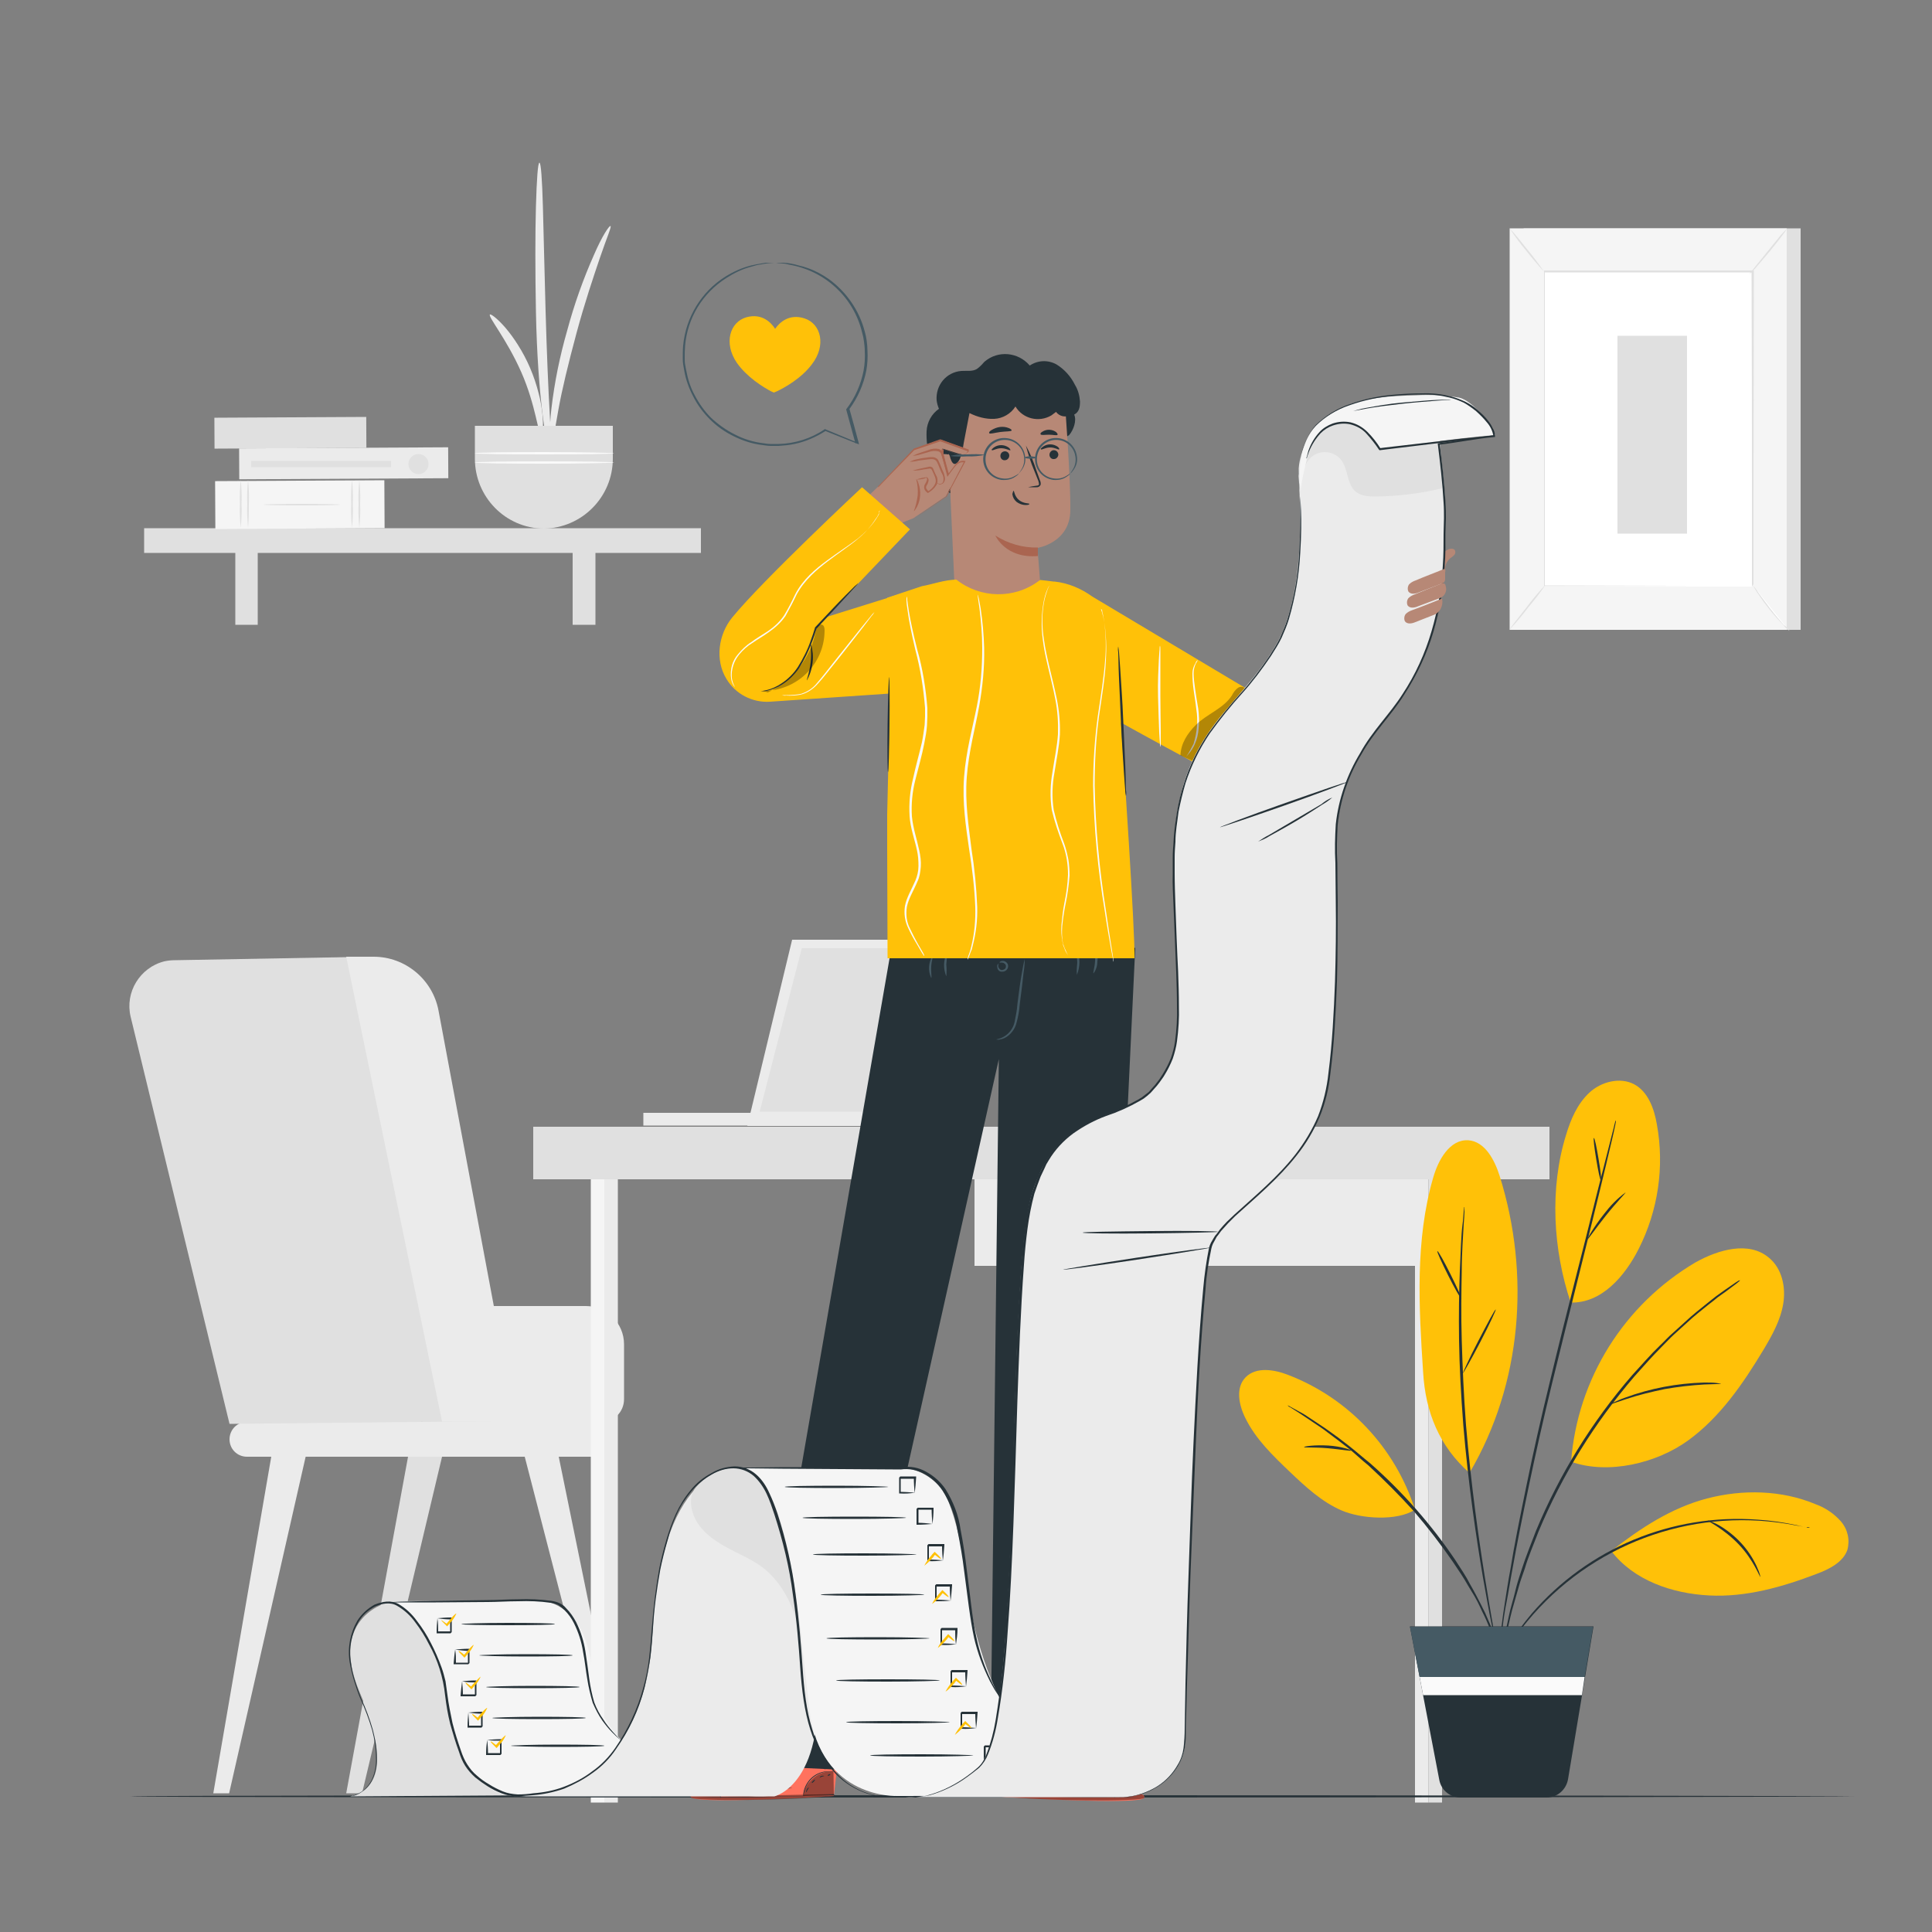 <?xml version="1.0" encoding="utf-8"?>
<!-- Generator: Adobe Illustrator 25.2.0, SVG Export Plug-In . SVG Version: 6.00 Build 0)  -->
<svg version="1.1" id="Layer_1" xmlns="http://www.w3.org/2000/svg" xmlns:xlink="http://www.w3.org/1999/xlink" x="0px" y="0px"
	 viewBox="0 0 500 500" style="enable-background:new 0 0 500 500;" xml:space="preserve">
<rect x="0" y="0" width="500" height="500" fill="#808080" stroke="none"/>
<style type="text/css">
	.st0{fill:#EBEBEB;}
	.st1{fill:#E0E0E0;}
	.st2{fill:#F5F5F5;}
	.st3{fill:#FAFAFA;}
	.st4{fill:#FFFFFF;}
	.st5{fill:#263238;}
	.st6{fill:#FFC108;}
	.st7{fill:#455A64;}
	.st8{fill:#FF725E;}
	.st9{opacity:0.4;}
	.st10{fill:#B78876;}
	.st11{fill:#AA6550;}
	.st12{opacity:0.3;}
</style>
<g id="freepik--background-complete--inject-161">
	<path class="st0" d="M109.3,368h46.3c3.3,0,5.9-2.6,5.9-5.9v-14.2c0-5.5-4.5-9.9-9.9-9.9l0,0H109L109.3,368z"/>
	<path class="st0" d="M154.9,377h-91c-2.5,0-4.5-2-4.5-4.5l0,0l0,0c0-2.5,2-4.5,4.4-4.5c0,0,0,0,0,0h91c2.5,0,4.5,2,4.5,4.5l0,0
		C159.3,375,157.3,377,154.9,377z"/>
	<path class="st1" d="M45.3,248.5l50.1-0.9l31.8,120.2l-67.8,0.7L33.8,263.1c-1.5-6.3,2.4-12.7,8.7-14.3
		C43.4,248.6,44.3,248.5,45.3,248.5z"/>
	<polygon class="st0" points="70.2,377 55.2,464.1 59.3,464.1 79.1,377 	"/>
	<polygon class="st1" points="105.6,377 89.6,464.1 93.7,464.1 114.4,377 	"/>
	<polygon class="st0" points="144.6,377 162.4,464.1 158.3,464.1 135.8,377 	"/>
	<path class="st0" d="M89.6,247.6l24.8,120.3h19l-19.9-106.3c-1.5-8.1-8.6-14-16.8-14L89.6,247.6z"/>
	<rect x="166.5" y="288" class="st0" width="68.6" height="3.3"/>
	<polygon class="st0" points="245.7,291.4 258.5,243.2 205,243.2 193.4,291.4 	"/>
	<polygon class="st1" points="196.6,287.7 244.4,287.7 255.5,245.4 207.5,245.4 	"/>
	<rect x="152.9" y="301.2" class="st2" width="3.5" height="165.3"/>
	<rect x="156.4" y="301.7" class="st0" width="3.5" height="164.8"/>
	<rect x="366.2" y="301.2" class="st0" width="3.5" height="165.3"/>
	<rect x="369.7" y="301.7" class="st1" width="3.5" height="164.8"/>
	<rect x="138" y="291.6" class="st1" width="263" height="13.6"/>
	<rect x="252.2" y="305.2" class="st0" width="115.8" height="22.4"/>
	<path class="st1" d="M315.2,314.9c0,1.4-1.2,2.6-2.6,2.6s-2.6-1.2-2.6-2.6s1.2-2.6,2.6-2.6h0C314.1,312.3,315.2,313.4,315.2,314.9z
		"/>
	<rect x="37.3" y="136.7" class="st1" width="144.1" height="6.4"/>
	<rect x="60.9" y="139.8" class="st1" width="5.8" height="21.9"/>
	<rect x="148.2" y="139.8" class="st1" width="5.9" height="21.9"/>
	<path class="st0" d="M126.8,81.4c0.2-0.2,1.8,0.9,3.9,3.3c1.2,1.4,2.3,2.9,3.3,4.5c2.5,3.9,4.3,8.2,5.4,12.6c0.5,1.8,0.8,3.7,1,5.6
		c0.3,3.2,0,5.2-0.3,5.2c-0.8,0.1-1.4-7.7-5.2-16.3S126.2,81.9,126.8,81.4z"/>
	<path class="st0" d="M142.6,119c-0.3,0-1.2-4.2-2.1-11.1s-1.6-16.6-1.8-27.2s-0.2-20.3,0-27.3s0.5-11.3,0.9-11.3s0.7,4.3,0.9,11.3
		s0.4,16.6,0.7,27.2s0.7,20.2,1.1,27.1S143,119,142.6,119z"/>
	<path class="st0" d="M158,58.5c0.3,0.2-1,3.1-2.7,8.1s-4,11.8-6.1,19.6s-3.8,14.8-4.7,19.9s-1.4,8.4-1.8,8.3s-0.6-3.3,0-8.6
		c0.8-6.9,2.2-13.7,4.1-20.3c1.8-6.7,4.1-13.2,6.9-19.5C155.8,61.1,157.7,58.3,158,58.5z"/>
	<path class="st1" d="M122.9,110.2v8.5c0,9.9,7.9,18,17.8,18.1l0,0c9.9-0.1,17.9-8.2,17.9-18.1v-8.5H122.9z"/>
	<path class="st3" d="M158.9,117.3c0,0.2-8.1,0.3-18,0.3s-18-0.1-18-0.3s8.1-0.3,18-0.3S158.9,117.2,158.9,117.3z"/>
	<path class="st3" d="M158.9,119.7c0,0.1-8.1,0.3-18,0.3s-18-0.1-18-0.3s8.1-0.3,18-0.3S158.9,119.5,158.9,119.7z"/>
	<rect x="55.5" y="108" transform="matrix(1 -5.236017e-03 5.236017e-03 1 -0.585 0.395)" class="st1" width="39.3" height="8"/>
	
		<rect x="55.7" y="124.4" transform="matrix(1 -5.236017e-03 5.236017e-03 1 -0.683 0.408)" class="st2" width="43.8" height="12.4"/>
	<path class="st1" d="M91.1,136.6c-0.2-2.1-0.3-4.1-0.2-6.2c-0.1-2.1,0-4.2,0.2-6.2c0.2,2.1,0.3,4.1,0.2,6.2
		C91.4,132.5,91.3,134.5,91.1,136.6z"/>
	<path class="st1" d="M93,136.6c-0.2-2.1-0.3-4.1-0.2-6.2c-0.1-2.1,0-4.2,0.2-6.2c0.2,2.1,0.3,4.1,0.2,6.2
		C93.3,132.5,93.2,134.5,93,136.6z"/>
	<path class="st1" d="M62.3,136.6c-0.2-2.1-0.3-4.1-0.2-6.2c-0.1-2.1,0-4.2,0.2-6.2c0.2,2.1,0.3,4.1,0.2,6.2
		C62.6,132.5,62.5,134.5,62.3,136.6z"/>
	<path class="st1" d="M64.2,136.6c-0.2-2.1-0.3-4.1-0.2-6.2c-0.1-2.1,0-4.2,0.2-6.2c0.2,2.1,0.3,4.1,0.2,6.2
		C64.4,132.5,64.4,134.5,64.2,136.6z"/>
	<path class="st1" d="M68.2,130.6c0-0.1,4.4-0.2,9.9-0.2s9.9,0.1,9.9,0.2s-4.4,0.2-9.9,0.2S68.2,130.7,68.2,130.6z"/>
	
		<rect x="61.9" y="115.9" transform="matrix(1 -5.236017e-03 5.236017e-03 1 -0.626 0.467)" class="st0" width="54.1" height="8"/>
	<ellipse class="st1" cx="108.3" cy="120.1" rx="2.6" ry="2.6"/>
	<rect x="65" y="119.3" class="st1" width="36.2" height="1.6"/>
	<rect x="394.3" y="59.1" class="st1" width="71.7" height="103.9"/>
	<rect x="390.7" y="59.1" class="st2" width="71.7" height="103.9"/>
	<rect x="399.6" y="70.4" class="st4" width="53.9" height="81.4"/>
	<path class="st1" d="M453.4,151.8c0,0,0-0.1,0-0.4s0-0.6,0-1.2c0-1,0-2.5,0-4.5c0-3.9,0-9.6,0-16.8c0-14.3,0-34.7-0.1-58.6l0.2,0.2
		h-53.9l0,0l0.2-0.2c0,30.7,0,59,0,81.4l-0.2-0.2l39.2,0.1h10.8h2.9c0.6,0,1,0,1,0h-1h-2.8H439l-39.3,0.1h-0.1v-0.1
		c0-22.4,0-50.7,0-81.4V70h0.2h53.9h0.2v0.2c0,24-0.1,44.3-0.1,58.7c0,7.2,0,12.8,0,16.7c0,1.9,0,3.4,0,4.4c0,0.5,0,0.9,0,1.1
		S453.4,151.8,453.4,151.8z"/>
	<path class="st1" d="M462.5,59.1c-0.4,0.7-0.8,1.3-1.3,1.9c-0.8,1.1-2,2.6-3.4,4.3c-1.4,1.6-2.6,3.1-3.5,4.1
		c-0.5,0.6-1,1.1-1.6,1.6c0.4-0.6,0.9-1.2,1.4-1.8l3.4-4.2l3.4-4.2C461.5,60.2,462,59.6,462.5,59.1z"/>
	<path class="st4" d="M453.7,151.5c2.7,4.3,5.8,8.2,9.4,11.8"/>
	<path class="st1" d="M463.1,163.2c-0.6-0.4-1.2-0.9-1.6-1.5c-2.5-2.5-4.7-5.3-6.7-8.3c-0.4-0.6-0.8-1.2-1.1-1.9
		c0.5,0.6,0.9,1.1,1.3,1.8c0.8,1.1,1.9,2.6,3.2,4.3s2.5,3,3.4,4.1C462.2,162.1,462.7,162.6,463.1,163.2z"/>
	<path class="st4" d="M390.6,162.9l9.4-11.6"/>
	<path class="st1" d="M400,151.3c-1.4,2.1-2.9,4-4.5,5.9c-1.5,2-3.1,3.9-4.8,5.7c-0.1-0.1,2-2.7,4.5-5.9
		C396.7,155,398.3,153.1,400,151.3z"/>
	<path class="st1" d="M390.7,59.1c1.6,1.7,3.1,3.6,4.6,5.5c1.5,1.8,2.9,3.7,4.3,5.7c-1.6-1.7-3.1-3.5-4.6-5.4
		C393.4,63,392,61.1,390.7,59.1z"/>
	<rect x="418.6" y="86.9" class="st1" width="18" height="51.2"/>
</g>
<g id="freepik--Floor--inject-161">
	<path class="st5" d="M479.9,464.9c0,0.1-99.9,0.3-223,0.3s-223.1-0.1-223.1-0.3s99.9-0.3,223.1-0.3S479.9,464.8,479.9,464.9z"/>
</g>
<g id="freepik--Plant--inject-161">
	<path class="st6" d="M406.6,378.3c9.6,3.4,22.2,0.4,30.4-5.6s14.1-14.6,19.4-23.4c2.2-3.7,4.4-7.6,5.1-11.9s-0.3-9.1-3.7-11.9
		c-5.2-4.4-13.1-2.1-19,1.2C420.3,337.6,408.2,356.9,406.6,378.3"/>
	<path class="st6" d="M417,401.4c5.8,7.6,15.7,11,25.3,11.5s19-2.2,27.9-5.6c3.2-1.2,6.8-3,7.9-6.2c0.7-2.6,0.1-5.3-1.7-7.4
		c-1.8-2-4-3.5-6.5-4.4c-8.8-3.7-18.9-3.9-28.1-1.5S424.5,395.5,417,401.4"/>
	<path class="st6" d="M406.5,337.1c8,0.2,14-6.8,17.6-13.9c5-9.9,6.7-21.2,4.7-32.2c-0.7-4.1-2.3-8.5-5.9-10.4s-8.5-0.7-11.6,2.2
		s-4.8,6.9-6,10.9C401,307.5,401.9,323.4,406.5,337.1"/>
	<path class="st6" d="M380.3,381.2c13.6-23.1,15.8-51.4,7.8-76.9c-1.3-4.1-3.8-8.9-8.1-9.2c-4.8-0.3-7.8,5.1-9.1,9.7
		c-4.7,16.2-3.7,33.5-2.6,50.3C368.9,365.5,372.5,374.3,380.3,381.2"/>
	<path class="st6" d="M366.2,390.7c-5.1-16-17.2-28.9-32.9-34.9c-3.6-1.4-8.2-2.1-10.9,0.6s-1.8,7.2-0.1,10.6
		c2.7,5.5,7.2,9.8,11.6,14c4,3.8,8.2,7.7,13.3,9.9S361.6,393.7,366.2,390.7"/>
	<path class="st5" d="M450.4,331.3c0,0-0.1,0.1-0.2,0.2l-0.7,0.6l-2.8,2.1l-2.1,1.5c-0.7,0.6-1.5,1.2-2.4,1.9
		c-1.7,1.4-3.7,2.9-5.7,4.8l-3.2,2.9c-1.1,1-2.2,2.2-3.3,3.3c-2.3,2.3-4.6,4.9-7,7.6c-10.3,12-18.7,25.5-24.8,40.1
		c-1.3,3.4-2.7,6.6-3.6,9.7c-0.5,1.5-1.1,3-1.5,4.5l-1.2,4.2c-0.8,2.6-1.3,5.1-1.8,7.2c-0.2,1.1-0.5,2.1-0.7,3s-0.3,1.8-0.4,2.5
		c-0.3,1.5-0.5,2.6-0.6,3.5c-0.1,0.4-0.1,0.7-0.2,0.9s-0.1,0.3-0.1,0.3c0-0.1,0-0.2,0-0.3c0-0.2,0.1-0.5,0.1-0.9
		c0.1-0.9,0.3-2,0.5-3.5c0.1-0.8,0.3-1.6,0.4-2.5s0.4-1.9,0.6-3c0.5-2.1,0.9-4.6,1.7-7.3c0.4-1.3,0.7-2.7,1.1-4.2s0.9-2.9,1.4-4.5
		c1-3.1,2.3-6.3,3.6-9.7c6.1-14.7,14.5-28.3,24.9-40.3c2.5-2.7,4.7-5.3,7.1-7.6c1.2-1.1,2.2-2.3,3.4-3.3l3.2-2.9
		c2-1.9,4-3.4,5.7-4.8c0.9-0.7,1.6-1.3,2.4-1.9l2.1-1.5l2.9-2l0.8-0.5C450.3,331.4,450.4,331.3,450.4,331.3z"/>
	<path class="st5" d="M468.4,395.4c-0.3,0-0.6-0.1-0.9-0.1c-0.6-0.1-1.5-0.4-2.6-0.5c-25.2-5-51.1,3.8-68.1,23
		c-2.2,2.5-4.2,5.1-6.1,7.8c-0.7,1-1.1,1.7-1.5,2.3c-0.2,0.3-0.3,0.5-0.5,0.8c0.1-0.3,0.3-0.6,0.4-0.8c0.3-0.5,0.7-1.3,1.4-2.3
		c1.8-2.8,3.8-5.5,5.9-8c14.6-16.9,36.3-26,58.6-24.3c3.3,0.2,6.6,0.7,9.9,1.4c1.1,0.2,2,0.5,2.6,0.6
		C467.8,395.1,468.1,395.2,468.4,395.4z"/>
	<path class="st5" d="M418.2,289.9c0,0.1,0,0.2,0,0.4c-0.1,0.3-0.1,0.6-0.2,1c-0.2,1-0.5,2.3-0.9,4c-0.8,3.5-2,8.4-3.5,14.6
		c-3,12.3-7.3,29.2-11.9,48c-2.3,9.4-4.3,18.4-6,26.5s-3.2,15.6-4.3,21.8c-0.6,3.1-1,5.9-1.5,8.4s-0.8,4.6-1,6.4s-0.5,3.1-0.6,4
		c-0.1,0.4-0.1,0.8-0.2,1s-0.1,0.4-0.1,0.4c0-0.1,0-0.2,0-0.4c0-0.3,0.1-0.6,0.1-1.1c0.1-1,0.3-2.3,0.5-4s0.5-3.9,0.9-6.4
		s0.8-5.3,1.4-8.4c1-6.3,2.5-13.6,4.2-21.9s3.7-17.2,6-26.6c4.5-18.8,9-35.7,12-48l3.7-14.5c0.4-1.7,0.8-3,1-4
		c0.1-0.4,0.2-0.8,0.3-1C418.1,290.1,418.2,290,418.2,289.9z"/>
	<path class="st5" d="M387,424.5c0-0.1-0.1-0.2-0.1-0.3l-0.2-0.8c-0.2-0.8-0.4-1.9-0.7-3.2c-0.6-2.8-1.3-6.9-2.2-11.9
		c-1.7-10-3.8-24-5.1-39.5c-0.6-7.8-1-15.2-1.1-21.9s0-12.8,0.2-17.9c0.1-2.5,0.2-4.9,0.3-6.9s0.2-3.8,0.4-5.2s0.2-2.5,0.3-3.3
		c0-0.3,0.1-0.6,0.1-0.9s0-0.3,0.1-0.3c0,0.1,0,0.2,0,0.3c0,0.2,0,0.5,0,0.9c0,0.8-0.1,1.9-0.2,3.3s-0.2,3.2-0.3,5.2
		s-0.2,4.3-0.2,6.9c-0.1,5.1-0.2,11.2,0,17.9s0.5,14.1,1.1,21.9c1.3,15.5,3.3,29.5,4.9,39.5c0.8,5,1.5,9.1,2,11.9
		c0.2,1.4,0.4,2.5,0.5,3.2c0,0.3,0.1,0.6,0.1,0.9C387.1,424.3,387.1,424.4,387,424.5z"/>
	<path class="st5" d="M388,427.4c-0.1-0.3-0.3-0.5-0.4-0.8l-0.9-2.3c-0.2-0.5-0.4-1.1-0.6-1.7l-0.9-2c-0.3-0.7-0.6-1.5-1-2.3
		s-0.8-1.6-1.2-2.5s-0.9-1.8-1.4-2.7l-1.7-2.8c-1.1-2-2.5-4-3.9-6.1c-3.1-4.5-6.5-8.9-10.1-13.1c-3.7-4.1-7.6-8-11.7-11.8
		c-2-1.6-3.7-3.3-5.5-4.7l-2.6-2l-2.4-1.8c-1.5-1.2-3-2.1-4.3-3s-2.4-1.6-3.3-2.2l-2.2-1.4c-0.3-0.1-0.5-0.3-0.7-0.5
		c0.3,0.1,0.5,0.2,0.8,0.4l2.2,1.2c1,0.5,2.1,1.2,3.4,2.1s2.8,1.8,4.3,2.9l2.5,1.8l2.6,2c1.8,1.4,3.6,3,5.6,4.6
		c4.2,3.7,8.1,7.6,11.8,11.8c3.7,4.2,7.1,8.6,10.2,13.2c1.4,2.2,2.8,4.2,3.8,6.2c0.6,1,1.1,2,1.6,2.9l1.4,2.7
		c0.4,0.9,0.9,1.7,1.2,2.5l1,2.3l0.8,2c0.2,0.6,0.4,1.2,0.6,1.7c0.3,1,0.6,1.8,0.8,2.4C388,426.9,388,427.2,388,427.4z"/>
	<path class="st5" d="M445.4,358.1c0,0.1-1.6,0.1-4.3,0.2c-3.4,0.2-6.9,0.6-10.3,1.2c-3.4,0.7-6.7,1.5-10,2.6
		c-2.5,0.8-4,1.4-4.1,1.3c0.3-0.2,0.6-0.4,1-0.5c0.7-0.3,1.7-0.8,2.9-1.2c6.5-2.4,13.4-3.7,20.4-3.9c1.3,0,2.4,0,3.1,0.1
		C444.6,358,445,358,445.4,358.1z"/>
	<path class="st5" d="M455.6,408.1c-0.2,0.1-1.7-4.3-5.6-8.4s-8.1-6-8-6.2c1,0.3,1.9,0.7,2.8,1.2c4.3,2.5,7.7,6.1,9.8,10.6
		C455,406.2,455.4,407.1,455.6,408.1z"/>
	<path class="st5" d="M420.7,308.6c0.1,0.1-2.4,2.6-5.1,6s-4.7,6.3-4.8,6.2s1.6-3.2,4.3-6.6C416.7,312.1,418.5,310.2,420.7,308.6z"
		/>
	<path class="st5" d="M412.5,294.5c0.2,0,0.7,2.4,1.2,5.4s0.8,5.4,0.6,5.5s-0.7-2.4-1.2-5.4S412.3,294.5,412.5,294.5z"/>
	<path class="st5" d="M387.1,338.9c0.1,0.1-1.6,3.8-4,8.4s-4.4,8.1-4.5,8.1s1.6-3.8,4-8.4S386.9,338.8,387.1,338.9z"/>
	<path class="st5" d="M372,323.8c0.2-0.1,1.7,2.6,3.4,6s3,6.3,2.8,6.3s-1.7-2.6-3.4-6S371.8,323.9,372,323.8z"/>
	<path class="st5" d="M349.7,375.4c0,0.2-2.7-0.3-6.1-0.6s-6.1-0.1-6.1-0.3s2.7-0.6,6.2-0.4S349.8,375.3,349.7,375.4z"/>
	<path class="st5" d="M364.9,421l7.6,39.7c0.5,2.6,2.8,4.5,5.5,4.5h22.3c2.7,0,5-2,5.5-4.7l6.6-39.6H364.9z"/>
	<polygon class="st7" points="367.4,434 410.1,434 412.3,421 364.9,421 	"/>
	<polygon class="st3" points="367.4,434 368.3,438.7 409.4,438.7 410.1,434 	"/>
</g>
<g id="freepik--Character--inject-161">
	<path class="st8" d="M193.6,459.7l2.6-11l21.4,0.5l-1.8,15.6l-1.4,0.1c-6.1,0.4-30.9,1.7-35,0.5C175,464.1,193.6,459.7,193.6,459.7
		z"/>
	<g class="st9">
		<path d="M207.8,464.8c0.3-1.9,1.3-3.5,2.8-4.7c1.4-1.2,3.3-1.8,5.1-1.7l0.1,6.1L207.8,464.8z"/>
	</g>
	<g class="st9">
		<path d="M184.5,462.2c0,0-6.5,2-5.7,3s26,0.8,37-0.4v-0.5l-29.3,0.6C186.5,465,185.8,462.2,184.5,462.2z"/>
	</g>
	<path class="st5" d="M216.1,464.4c-0.1,0-0.3,0-0.4,0l-1.1,0.1l-4,0.2c-3.4,0.2-8,0.3-13.2,0.4s-9.8,0-13.2,0l-4-0.1h-1.1h-0.4
		c0.1,0,0.3,0,0.4,0h1.1h4c3.4,0,8,0,13.2,0s9.8-0.2,13.2-0.3l4-0.1h1.1L216.1,464.4z"/>
	<path class="st5" d="M186.5,465.4c-0.2-0.7-0.4-1.3-0.8-1.9c-0.4-0.6-0.9-1.1-1.4-1.5c0.7,0.2,1.3,0.7,1.6,1.4
		C186.4,463.9,186.6,464.6,186.5,465.4z"/>
	<path class="st5" d="M192.9,462c-0.1,0-0.4-0.3-0.7-0.8s-0.5-0.9-0.5-1s0.4,0.3,0.7,0.8S193,461.9,192.9,462z"/>
	<path class="st5" d="M194.7,461c0,0-0.4-0.2-0.8-0.5s-0.7-0.7-0.6-0.7s0.4,0.2,0.8,0.5S194.8,461,194.7,461z"/>
	<path class="st5" d="M195.8,458.9c-0.4,0.1-0.8,0.2-1.1,0.2c-0.4,0-0.8,0-1.1-0.1c0.4-0.1,0.8-0.2,1.1-0.2
		C195,458.8,195.4,458.8,195.8,458.9z"/>
	<path class="st5" d="M196.2,457.5c-0.8,0.4-1.7,0.5-2.6,0.2c0.4-0.1,0.9-0.1,1.3-0.1C195.3,457.5,195.7,457.5,196.2,457.5z"/>
	<path class="st5" d="M192.2,460.1c-0.5,0.1-1,0.1-1.4,0c-0.5-0.1-1-0.2-1.5-0.3c-0.3-0.1-0.6-0.2-0.9-0.4c-0.2-0.1-0.3-0.2-0.4-0.4
		c0-0.2,0-0.4,0.2-0.6c1.1-0.6,2.5-0.3,3.2,0.7c0.2,0.3,0.4,0.6,0.5,0.9c0.1,0.2,0.1,0.4,0,0.4c-0.1-0.4-0.4-0.8-0.7-1.2
		c-0.3-0.4-0.7-0.6-1.2-0.8c-0.6-0.2-1.2-0.1-1.7,0.1c-0.2,0.2-0.1,0.4,0.1,0.6c0.3,0.1,0.5,0.3,0.8,0.3c0.5,0.2,1,0.3,1.5,0.4
		C191.6,460,192.2,460,192.2,460.1z"/>
	<path class="st5" d="M191.8,460.1c-0.2-0.3-0.2-0.7-0.2-1c0-0.4,0.2-0.7,0.4-1c0.2-0.4,0.7-0.7,1.2-0.7c0.3,0.1,0.5,0.3,0.4,0.6
		c0,0.2-0.1,0.4-0.2,0.6c-0.2,0.3-0.4,0.6-0.7,0.9c-0.4,0.4-0.8,0.6-0.8,0.6s0.3-0.3,0.7-0.7c0.2-0.3,0.4-0.6,0.6-0.9
		c0.2-0.3,0.3-0.8,0-0.9s-0.7,0.3-0.9,0.6c-0.2,0.3-0.3,0.6-0.4,0.9C191.8,459.5,191.8,459.8,191.8,460.1z"/>
	<path class="st5" d="M215.6,458.4c0,0-0.6,0-1.6,0.1c-2.6,0.3-4.9,2.1-5.7,4.7c-0.3,1-0.4,1.6-0.4,1.6c0-0.1,0-0.3,0-0.4
		c0-0.4,0.1-0.8,0.2-1.2c0.8-2.7,3.1-4.6,5.9-4.8c0.4,0,0.8,0,1.2,0C215.3,458.3,215.5,458.3,215.6,458.4z"/>
	<path class="st5" d="M213.2,449.2c0.2,1.5,0.2,3,0.3,4.5c0.1,1.5,0.1,3,0,4.5c-0.2-1.5-0.3-3-0.3-4.5
		C213.1,452.3,213.1,450.7,213.2,449.2z"/>
	<path class="st5" d="M205,462.7c-2.1,0.4-4.3,0.5-6.4,0.1c0-0.1,1.4,0,3.2,0S205,462.6,205,462.7z"/>
	<path class="st5" d="M209.3,462.6c0.1,0-0.1,0.3-0.3,0.6s-0.2,0.6-0.3,0.6s-0.1-0.3,0.1-0.7S209.3,462.6,209.3,462.6z"/>
	<path class="st5" d="M210.9,460.6c0.1,0-0.1,0.3-0.3,0.5s-0.4,0.4-0.5,0.3s0.1-0.3,0.3-0.5S210.9,460.5,210.9,460.6z"/>
	<path class="st5" d="M213.3,459.6c0,0.1-0.3,0.1-0.6,0.2s-0.6,0.3-0.6,0.3s0.1-0.4,0.5-0.5S213.3,459.6,213.3,459.6z"/>
	<path class="st5" d="M214.9,459.2c0,0.1-0.1,0.2-0.3,0.3s-0.4,0.1-0.4,0s0.1-0.2,0.3-0.3S214.9,459.1,214.9,459.2z"/>
	<path class="st8" d="M281.3,459.8l0.1-11.7l-22-0.3l-0.3,17.2l1.4,0.1c6.1,0.4,30.9,1.7,35,0.5
		C299.9,464.2,281.3,459.8,281.3,459.8z"/>
	<g class="st9">
		<path d="M267,464.9c-0.3-1.9-1.3-3.5-2.8-4.7c-1.4-1.2-3.3-1.8-5.1-1.7l-0.1,6.1L267,464.9z"/>
	</g>
	<g class="st9">
		<path d="M290.4,462.3c0,0,6.5,2,5.7,3s-26,0.8-37-0.4v-0.5l29.3,0.6C288.4,465,289.1,462.3,290.4,462.3z"/>
	</g>
	<path class="st5" d="M258.8,464.4h0.4l1.1,0.1l4,0.2c3.4,0.2,8,0.3,13.2,0.4s9.8,0,13.2,0l4-0.1h1.1h0.4c-0.1,0-0.3,0-0.4,0h-1.1
		h-4c-3.4,0-8,0-13.2,0s-9.8-0.2-13.2-0.3l-4-0.1h-1.1L258.8,464.4z"/>
	<path class="st5" d="M288.4,465.4c0.2-0.7,0.4-1.3,0.8-1.9c0.4-0.6,0.9-1.1,1.4-1.5c-0.7,0.2-1.3,0.7-1.6,1.4
		C288.5,464,288.3,464.7,288.4,465.4z"/>
	<path class="st5" d="M281.9,462c0.1,0,0.4-0.3,0.7-0.8s0.5-0.9,0.5-1s-0.4,0.3-0.7,0.8S281.9,462,281.9,462z"/>
	<path class="st5" d="M280.2,461.1c0,0,0.4-0.2,0.8-0.5s0.6-0.6,0.6-0.7s-0.4,0.2-0.8,0.5S280.1,461,280.2,461.1z"/>
	<path class="st5" d="M279.1,459c0.4,0.1,0.8,0.2,1.1,0.2c0.4,0.1,0.8,0,1.1-0.1c-0.4-0.1-0.8-0.2-1.1-0.2
		C279.8,458.8,279.4,458.9,279.1,459z"/>
	<path class="st5" d="M278.7,457.5c0.8,0.4,1.7,0.5,2.6,0.2c-0.4-0.1-0.9-0.1-1.3-0.1C279.6,457.5,279.1,457.5,278.7,457.5z"/>
	<path class="st5" d="M282.7,460.1c0.5,0.1,1,0.1,1.4,0c0.5-0.1,1-0.2,1.5-0.3c0.3-0.1,0.6-0.2,0.9-0.3c0.2-0.1,0.3-0.3,0.4-0.4
		c0-0.2,0-0.4-0.2-0.6c-1.1-0.6-2.4-0.3-3.2,0.7c-0.2,0.3-0.4,0.6-0.5,0.9c0,0.1,0,0.3,0,0.4c0.1-0.4,0.4-0.8,0.7-1.2
		c0.3-0.4,0.7-0.6,1.2-0.8c0.6-0.2,1.2-0.1,1.7,0.1c0.2,0.2,0.1,0.4-0.1,0.6c-0.3,0.1-0.5,0.2-0.8,0.3c-0.5,0.2-1,0.3-1.5,0.4
		C283.3,460.1,282.7,460.1,282.7,460.1z"/>
	<path class="st5" d="M283.1,460.2c0.2-0.3,0.2-0.7,0.2-1c0-0.4-0.2-0.7-0.4-1c-0.2-0.4-0.7-0.7-1.2-0.7c-0.3,0.1-0.5,0.4-0.4,0.6
		c0,0.2,0.1,0.4,0.2,0.6c0.2,0.3,0.4,0.6,0.7,0.9c0.4,0.4,0.8,0.6,0.8,0.6s-0.3-0.3-0.7-0.7c-0.2-0.3-0.4-0.5-0.6-0.9
		c-0.2-0.3-0.3-0.8,0-0.9s0.7,0.3,0.9,0.6c0.2,0.3,0.3,0.6,0.4,0.9C283.1,459.6,283.1,459.9,283.1,460.2z"/>
	<path class="st5" d="M259.3,458.4c0,0,0.6,0,1.6,0.1c2.6,0.3,4.9,2.1,5.7,4.7c0.3,0.9,0.4,1.6,0.4,1.6c0-0.1,0-0.3,0-0.4
		c0-0.4-0.1-0.8-0.2-1.2c-0.4-1.3-1.1-2.4-2.2-3.3c-1.1-0.8-2.3-1.4-3.7-1.5c-0.4,0-0.8,0-1.2,0
		C259.6,458.3,259.4,458.4,259.3,458.4z"/>
	<path class="st5" d="M261.7,449.3c-0.2,1.5-0.2,3-0.3,4.5c-0.1,1.5-0.1,3,0,4.5c0.2-1.5,0.3-3,0.3-4.5
		C261.8,452.3,261.8,450.8,261.7,449.3z"/>
	<path class="st5" d="M269.8,462.8c2.1,0.4,4.3,0.5,6.4,0.1c0-0.1-1.5,0-3.2,0S269.9,462.7,269.8,462.8z"/>
	<path class="st5" d="M265.5,462.7c-0.1,0,0.1,0.3,0.3,0.6s0.2,0.6,0.3,0.6s0.1-0.4,0-0.7S265.6,462.6,265.5,462.7z"/>
	<path class="st5" d="M263.9,460.6c-0.1,0,0.1,0.3,0.3,0.5s0.5,0.4,0.5,0.3s-0.1-0.3-0.3-0.5S264,460.6,263.9,460.6z"/>
	<path class="st5" d="M261.6,459.7c0,0.1,0.3,0.1,0.6,0.2s0.5,0.3,0.6,0.2s-0.1-0.4-0.5-0.5S261.6,459.6,261.6,459.7z"/>
	<path class="st5" d="M260,459.2c0,0.1,0.1,0.2,0.3,0.3s0.4,0.1,0.4,0s-0.1-0.2-0.3-0.3S260,459.2,260,459.2z"/>
	<polygon class="st5" points="293.8,245.3 283.8,457 256.3,457.6 258.5,274.1 217.4,458 194,456.9 230.6,245.8 	"/>
	<path class="st7" d="M265.2,248.2c0,1.2-0.1,2.3-0.3,3.5c-0.2,2.1-0.6,5.1-1,8.3c-0.1,1.5-0.4,3.1-0.8,4.6c-0.3,1.3-1,2.4-2,3.3
		c-0.7,0.6-1.5,1-2.3,1.1c-0.3,0.1-0.6,0.1-1,0c2.4-0.4,4.3-2.2,4.8-4.6c0.3-1.5,0.6-3,0.7-4.5c0.4-3.3,0.8-6.2,1.2-8.3
		C264.7,250.4,264.9,249.3,265.2,248.2z"/>
	<path class="st7" d="M258.4,249.4c0.1,0.1-0.2,0.4,0,0.9c0.1,0.3,0.3,0.5,0.6,0.7c0.3,0.1,0.7,0,1-0.2c0.3-0.2,0.4-0.6,0.3-1
		c-0.1-0.3-0.4-0.5-0.6-0.6c-0.5-0.2-0.9,0-1-0.1s0.3-0.5,1.1-0.4c0.4,0.1,0.8,0.4,1,0.8c0.3,0.8-0.1,1.6-0.9,1.9
		c-0.4,0.1-0.8,0.1-1.1,0c-0.4-0.2-0.7-0.6-0.7-1.1C257.9,249.7,258.4,249.4,258.4,249.4z"/>
	<path class="st7" d="M241,253.1c-0.9-1.9-0.7-4.1,0.4-5.9c0.2,0.1-0.3,1.3-0.4,2.9S241.2,253,241,253.1z"/>
	<path class="st7" d="M244.9,252.7c-0.8-2-0.8-4.2,0.2-6.1c0,1-0.1,2-0.2,3C245,250.6,245,251.7,244.9,252.7z"/>
	<path class="st7" d="M278.7,252.3c-0.1-1.1,0-2.1,0.1-3.2c-0.1-1.1-0.1-2.1,0-3.2C279.6,248,279.5,250.3,278.7,252.3L278.7,252.3z"
		/>
	<path class="st7" d="M283,251.9c-0.2-0.1,0.3-1.4,0.4-3.2s-0.3-3.2-0.1-3.2c0.6,1,0.9,2.1,0.7,3.3C284,249.8,283.7,251,283,251.9z"
		/>
	<polygon class="st8" points="246.6,149.7 246.6,149.7 246.6,149.7 	"/>
	<path class="st5" d="M276.7,112.6c1.1-1.3,2-3.7,1.3-5.3c1.3-0.7,1.5-1.9,1.5-3.4c-0.1-1.5-0.5-3-1.3-4.3c-1.1-2.2-2.7-4-4.8-5.3
		c-2.2-1.2-4.8-1.1-6.9,0.3c-3-3.5-8.2-4-11.7-1c-0.1,0.1-0.1,0.1-0.2,0.2c-0.5,0.6-1.1,1.2-1.8,1.7c-1.2,0.7-2.6,0.4-4,0.5
		c-3.9,0.3-6.7,3.7-6.4,7.6c0.1,0.8,0.3,1.5,0.6,2.2c-1.9,1.3-3.1,3.5-3.2,5.8c-0.1,2.3,0.2,4.6,0.8,6.8c0.6,2.8,1.3,5.7,3.3,7.7
		c1.4,1.4,3.2,2.3,5.1,2.4c2.8,0.2,5.5-1.1,7.2-3.4"/>
	<path class="st10" d="M247.4,159.8l22.2-1c0.1-2.4-1.1-17-1.1-17s8.4-1.3,8.5-9.7s-1.4-27.7-1.4-27.7l0,0
		c-9.7-4.2-20.9-2.8-29.3,3.7l-1.2,1L247.4,159.8z"/>
	<path class="st11" d="M268.6,141.7c-3.9,0.1-7.7-1-11-3.1c0,0,2.6,6,11,5.3V141.7z"/>
	<path class="st10" d="M246.2,117.8c-0.1-0.1-5.8-1.7-5.6,4s5.9,4.4,5.9,4.2S246.2,117.8,246.2,117.8z"/>
	<path class="st11" d="M244.7,123.9c0,0-0.1,0.1-0.3,0.2c-0.2,0.1-0.5,0.1-0.7,0c-0.8-0.5-1.2-1.3-1.2-2.2c0-0.5,0.1-1,0.2-1.4
		c0.1-0.4,0.4-0.7,0.7-0.8c0.2-0.1,0.5,0,0.6,0.3c0.1,0.2,0.1,0.3,0.1,0.3s0.1-0.1,0.1-0.3c0-0.1-0.1-0.3-0.2-0.3
		c-0.2-0.1-0.4-0.2-0.6-0.1c-0.5,0.1-0.8,0.5-1,0.9c-0.2,0.5-0.3,1.1-0.3,1.6c0,1,0.6,2,1.5,2.4c0.3,0.1,0.6,0,0.9-0.2
		C244.7,124,244.7,123.9,244.7,123.9z"/>
	<path class="st5" d="M273.9,117.6c0,0.6-0.5,1.2-1.1,1.2c-0.6,0.1-1.2-0.4-1.2-1.1c0,0,0,0,0,0c0-0.6,0.5-1.2,1.1-1.2
		C273.3,116.5,273.8,116.9,273.9,117.6C273.9,117.6,273.9,117.6,273.9,117.6z"/>
	<path class="st5" d="M274.1,116.3c-0.1,0.2-1-0.5-2.3-0.5s-2.2,0.7-2.4,0.5s0.1-0.3,0.5-0.7c0.6-0.4,1.2-0.6,1.9-0.6
		c0.7,0,1.3,0.2,1.9,0.6C274.1,115.9,274.2,116.2,274.1,116.3z"/>
	<path class="st5" d="M261.2,117.9c0,0.6-0.5,1.2-1.1,1.2c-0.6,0.1-1.2-0.4-1.2-1.1c0,0,0,0,0,0c0-0.7,0.5-1.2,1.2-1.2
		C260.6,116.8,261.2,117.2,261.2,117.9C261.2,117.9,261.2,117.9,261.2,117.9z"/>
	<path class="st5" d="M261.5,116.5c-0.1,0.2-1.1-0.5-2.4-0.5s-2.2,0.7-2.4,0.5s0.1-0.3,0.5-0.7c0.6-0.4,1.2-0.6,1.9-0.6
		c0.7,0,1.3,0.2,1.9,0.6C261.4,116.1,261.5,116.4,261.5,116.5z"/>
	<path class="st5" d="M266.1,126.1c0.7-0.2,1.4-0.3,2.1-0.4c0.3,0,0.6-0.1,0.7-0.3c0-0.3-0.1-0.7-0.2-1l-1-2.5
		c-0.9-2.1-1.6-4.3-2.2-6.6c1.1,2,2,4.2,2.7,6.4l0.9,2.5c0.2,0.4,0.3,0.9,0.2,1.3c-0.1,0.2-0.3,0.4-0.5,0.5
		c-0.2,0.1-0.4,0.1-0.6,0.1C267.6,126.1,266.8,126.1,266.1,126.1z"/>
	<path class="st5" d="M262.3,127c0.2,0,0.2,1.4,1.4,2.4s2.7,0.8,2.7,1s-0.3,0.3-1,0.3c-0.8,0-1.6-0.3-2.3-0.8c-0.6-0.5-1-1.2-1.1-2
		C262.1,127.3,262.3,127,262.3,127z"/>
	<path class="st5" d="M261.8,111.4c-0.1,0.3-1.4,0.2-2.9,0.4s-2.7,0.6-2.9,0.3c-0.1-0.2,0.1-0.5,0.6-0.8c0.7-0.4,1.4-0.7,2.2-0.8
		c0.8-0.1,1.6,0,2.3,0.3C261.6,111,261.9,111.3,261.8,111.4z"/>
	<path class="st5" d="M273.7,112.5c-0.2,0.3-1.1,0-2.2,0s-2,0.2-2.2-0.1c-0.1-0.2,0-0.4,0.5-0.7c1.1-0.7,2.5-0.6,3.5,0.1
		C273.6,112.1,273.8,112.4,273.7,112.5z"/>
	<path class="st5" d="M244.7,108.7c0.1,2.4-0.4,5.2,0,7.6c0.1,0.4,1,1.3,1.1,1.7c0.5,2.1,1.4,3,2.6,0.8c0.5-1.3,0.8-2.7,1-4.1
		l1.5-7.8c2,1,4.2,1.6,6.4,1.5c2.2-0.1,4.3-1.3,5.5-3.2c1.9,3.2,6.1,4.2,9.3,2.3c0.4-0.3,0.8-0.6,1.2-0.9c0.9,1.2,2.5,1.5,3.7,0.8
		c1.2-0.8,1.8-2.3,1.4-3.7c-0.6-2.1-2.8-3.2-4.8-3.8c-8-2.3-16.8-0.5-24,3.7c-1.1,0.6-2,1.3-2.9,2.2c-0.8,0.9-1.9,2-2,3.2"/>
	<path class="st7" d="M263.7,122.5c0,0,0.3-0.4,0.7-1.1c0.6-1,0.8-2.2,0.6-3.3c-0.4-2.7-2.9-4.6-5.7-4.2c-2.7,0.4-4.6,2.9-4.2,5.7
		c0.3,2.2,2,3.9,4.2,4.2c1.1,0.2,2.3,0,3.3-0.6C263.4,122.8,263.7,122.5,263.7,122.5s-0.1,0.1-0.2,0.3c-0.2,0.2-0.5,0.4-0.8,0.6
		c-1,0.7-2.2,0.9-3.5,0.8c-3-0.4-5.1-3.1-4.7-6.1s3.1-5.1,6.1-4.7c2.5,0.3,4.4,2.3,4.7,4.7c0.2,1.2-0.1,2.4-0.8,3.4
		c-0.2,0.3-0.4,0.5-0.6,0.8C263.8,122.4,263.8,122.5,263.7,122.5z"/>
	<path class="st7" d="M277,122.5c0,0,0.3-0.4,0.7-1.1c0.6-1,0.8-2.2,0.6-3.3c-0.4-2.7-2.9-4.6-5.7-4.2c-2.7,0.4-4.6,2.9-4.2,5.7
		c0.3,2.2,2,3.9,4.2,4.2c1.1,0.2,2.3,0,3.3-0.6C276.6,122.8,276.9,122.5,277,122.5s-0.1,0.1-0.2,0.3c-0.2,0.2-0.5,0.4-0.8,0.6
		c-1,0.7-2.2,0.9-3.4,0.8c-3-0.4-5.1-3.1-4.7-6.1c0.4-3,3.1-5.1,6.1-4.7c2.5,0.3,4.4,2.3,4.7,4.7c0.2,1.2-0.1,2.4-0.8,3.4
		c-0.2,0.3-0.4,0.5-0.6,0.8C277.1,122.4,277,122.5,277,122.5z"/>
	<path class="st7" d="M268.2,118.4c0,0.2-0.7,0.3-1.5,0.3s-1.5-0.1-1.5-0.3s0.7-0.3,1.5-0.3S268.2,118.3,268.2,118.4z"/>
	<path class="st7" d="M245.8,118c1.5-0.3,3-0.5,4.6-0.4c1.5-0.1,3.1-0.1,4.6,0.1c-1.5,0.3-3,0.5-4.6,0.4
		C248.9,118.2,247.3,118.2,245.8,118z"/>
	<path class="st10" d="M250.6,116.4l-7.2-2.6l-6.8,2.4l-9.4,9.8l-6.1,5.8l10,4.4l5.3-2.1l8.4-5.7l4.8-9c0,0-1.4-0.6-2.9,1.5
		l-1.4,1.9l-1.4-5.2v-1.5l4.2,1.3c0.9,0.3,1.8,0,2.4-0.7L250.6,116.4z"/>
	<path class="st11" d="M237.1,124c0.1,0,0.4,0.4,0.6,1.1c0.7,2,0.6,4.2-0.4,6.1c-0.4,0.7-0.7,1.1-0.8,1.1c0.5-1.3,0.8-2.7,1-4.1
		C237.6,126.8,237.5,125.4,237.1,124z"/>
	<path class="st11" d="M237.2,124.1c0.8-0.3,1.7-0.5,2.6-0.6l0,0h0.1c0.3,0.2,0.5,0.6,0.4,1c-0.1,0.4-0.2,0.7-0.4,1
		c-0.2,0.3-0.3,0.6-0.2,0.9c0.2,0.3,0.4,0.6,0.7,0.8h-0.3c0.7-0.4,1.4-1,1.8-1.8c0.7-1.1-0.1-2.3-0.5-3.3c-0.1-0.2-0.2-0.5-0.4-0.7
		c-0.2-0.1-0.4-0.2-0.6-0.1l-1.4,0.2c-0.9,0.2-1.9,0.3-2.8,0.3c0.9-0.3,1.8-0.5,2.8-0.7l1.4-0.3c0.3-0.1,0.7,0,0.9,0.2
		c0.2,0.2,0.3,0.5,0.4,0.8c0.2,0.5,0.5,1.1,0.8,1.7c0.2,0.7,0.2,1.5-0.2,2.1c-0.5,0.8-1.2,1.4-2,1.9l-0.2,0.1l-0.1-0.1
		c-0.4-0.3-0.7-0.6-0.8-1.1c-0.1-0.4,0-0.9,0.3-1.3c0.2-0.3,0.3-0.6,0.4-0.9c0.1-0.2,0-0.5-0.2-0.6h0.1
		C239,124,238.1,124.1,237.2,124.1z"/>
	<path class="st11" d="M242.5,124.9c0,0,0.1,0.2,0.5,0.3c0.5,0.1,1-0.1,1.1-0.6c0,0,0,0,0,0c0.2-0.8,0-1.6-0.4-2.2
		c-0.4-0.8-0.7-1.8-1.2-2.8s-1.5-0.8-2.4-0.7s-1.7,0.2-2.4,0.3c-0.7,0.2-1.5,0.3-2.3,0.3c0.7-0.3,1.4-0.6,2.2-0.7
		c0.7-0.2,1.5-0.3,2.4-0.4c0.5-0.1,1-0.1,1.5-0.1c0.6,0.1,1.2,0.4,1.4,1c0.5,1,0.8,2,1.2,2.8c0.2,0.4,0.3,0.8,0.4,1.3
		c0.1,0.4,0.1,0.8-0.1,1.2c-0.1,0.3-0.4,0.6-0.8,0.7c-0.3,0.1-0.5,0.1-0.8-0.1C242.5,125.2,242.5,124.8,242.5,124.9z"/>
	<path class="st11" d="M245.3,122.8c-0.3-0.6-0.5-1.3-0.7-1.9c-0.2-0.7-0.4-1.4-0.6-2.1c-0.1-0.4-0.2-0.8-0.4-1.2
		c-0.1-0.4-0.4-0.7-0.8-0.8c-0.8-0.2-1.7-0.1-2.5,0.2l-2.1,0.6c-0.6,0.2-1.3,0.3-2,0.4c0.6-0.3,1.2-0.6,1.9-0.8l2.1-0.7
		c0.9-0.4,1.9-0.5,2.8-0.3c0.5,0.2,0.9,0.6,1.1,1.1c0.1,0.5,0.2,0.9,0.3,1.3l0.5,2.1C245.2,121.5,245.3,122.2,245.3,122.8z"/>
	<path class="st11" d="M227.2,126c0-0.1,0.1-0.1,0.1-0.2c0.1-0.1,0.3-0.3,0.5-0.5l1.9-2l6.8-7.2l0,0l0,0l6.8-2.4l0,0h0.1l7.2,2.6
		h0.1v0.5l0,0c-0.3,0.4-0.7,0.6-1.1,0.8c-0.5,0.1-0.9,0.1-1.4,0l0,0l-2.9-0.9l-1.3-0.4l0.2-0.1c0,0.5,0,1,0,1.5v-0.1
		c0.5,1.8,0.9,3.5,1.4,5.2h-0.3c0.6-0.8,1.2-1.6,1.8-2.4c0.6-0.9,1.7-1.3,2.7-1.1h0.1l-0.1,0.2l-4.8,9l0,0l0,0l-6.2,4.2l-1.8,1.2
		c-0.4,0.3-0.6,0.4-0.6,0.4s0.2-0.2,0.6-0.4l1.7-1.2l6.1-4.2l0,0l4.7-9l0.1,0.2c-0.4-0.1-0.9-0.1-1.3,0.1c-0.4,0.2-0.8,0.5-1.1,0.9
		c-0.6,0.7-1.2,1.6-1.8,2.4l-0.2,0.3l-0.1-0.3c-0.4-1.7-0.9-3.4-1.4-5.2l0,0c0-0.5,0-1,0-1.5v-0.2l0.2,0.1l1.3,0.4l2.9,0.9l0,0
		c0.4,0.1,0.9,0.1,1.3,0c0.4-0.1,0.7-0.3,1-0.7v0.1v-0.3l0.1,0.1l-7.2-2.6h0.1l-6.8,2.3l0,0l-6.9,7.1l-1.9,2l-0.5,0.5
		C227.3,126,227.3,126,227.2,126z"/>
	<path class="st6" d="M230.1,189.3l-0.5-34.6l9-3c2.8-0.5,5.6-1.6,8.9-1.7l0,0c6.2,4.9,15,5.1,21.4,0.3l0.3-0.2
		c0.9,0.1,2,0.2,3.4,0.4h0.3c3.6,0.4,6.9,1.8,9.8,3.9l0,0l44.7,26.7l26.3-20l13.3,10.4c0,0-34.4,34.4-37.7,35.2
		c-2.3,0.6-25.3-12-39.2-19.7c0.6,8.3,3.7,54.6,3.5,61h-63.9l-0.1-29.2v-7.9L230.1,189.3z"/>
	<path class="st5" d="M289.4,167.3c-0.1,0.5-0.1,1,0,1.5c0,1.1,0.1,2.5,0.1,4.2c0.1,3.5,0.4,8.4,0.6,13.7s0.6,10.2,0.8,13.7
		c0.1,1.6,0.2,3,0.3,4.1c0,0.5,0.1,1,0.2,1.5c0.1-0.5,0.1-1,0-1.5c0-1.1-0.1-2.5-0.1-4.2c-0.1-3.5-0.4-8.4-0.6-13.7
		s-0.6-10.2-0.8-13.7c-0.1-1.6-0.2-3-0.3-4.1C289.5,168.3,289.5,167.8,289.4,167.3z"/>
	<path class="st5" d="M346.8,166.8c-0.1,0.2,2.7,2.9,6.4,6.1s6.8,5.7,6.9,5.6s-2.8-2.8-6.5-6.1c-1.8-1.6-3.5-3-4.8-4.1
		C348.2,167.8,347.5,167.3,346.8,166.8z"/>
	<path class="st5" d="M343.7,169.1c-0.1,0.1,2.8,2.9,6.5,6.2c1.9,1.6,3.5,3.1,4.8,4.1c0.6,0.6,1.4,1.1,2.1,1.6
		c-0.5-0.7-1.1-1.3-1.8-1.9c-1.2-1.1-2.8-2.6-4.7-4.3s-3.5-3.1-4.8-4.1C345.2,170,344.5,169.5,343.7,169.1z"/>
	<path class="st6" d="M223.1,126.1c0,0-25.6,23.9-33.6,33.7c-3.6,4.4-4.5,11-1.5,15.9l0,0c2.3,3.9,6.7,6.2,11.3,5.9l30.8-2.1
		l2.3-25.6l-18.6,5.8l21.7-22.7L223.1,126.1z"/>
	<path class="st5" d="M229.8,199.8c-0.1,0-0.2-5.5-0.1-12.3s0.3-12.3,0.4-12.3s0.2,5.5,0.1,12.3S230,199.8,229.8,199.8z"/>
	<path class="st5" d="M222.1,150.9c-0.2,0.4-0.5,0.7-0.8,1l-2.3,2.5c-1.9,2.1-4.7,5.1-7.8,8.4l0.1-0.1c-0.3,1.1-0.7,2.2-1.1,3.3
		c-0.9,2.4-2,4.7-3.4,6.9c-1.2,1.7-2.7,3.2-4.5,4.3c-1.2,0.8-2.5,1.3-3.9,1.6c-0.4,0.1-0.8,0.1-1.1,0.1c-0.3,0-0.4,0-0.4,0
		s0.6-0.1,1.5-0.3c1.3-0.3,2.6-0.9,3.8-1.7c1.7-1.1,3.2-2.6,4.3-4.3c1.3-2.1,2.5-4.4,3.3-6.8c0.4-1.1,0.8-2.2,1.1-3.3v-0.1l0,0
		c3.1-3.3,5.9-6.3,7.9-8.3l2.4-2.4C221.5,151.5,221.8,151.2,222.1,150.9z"/>
	<path class="st5" d="M209.9,166.7c0.9,3.2,0.5,6.6-1.1,9.4c-0.1-0.1,0.7-2,1-4.7S209.7,166.7,209.9,166.7z"/>
	<path class="st3" d="M239.1,247.4c-0.1-0.1-0.1-0.1-0.1-0.2l-0.4-0.6l-1.4-2.4c-0.8-1.3-1.5-2.6-2.1-3.9c-0.9-1.8-1.2-3.8-0.9-5.8
		c0.4-2.2,1.7-4.3,2.7-6.6c0.5-1.2,0.8-2.5,0.8-3.8c0-1.4-0.1-2.8-0.4-4.1c-0.6-2.8-1.7-5.7-1.9-8.8c-0.2-3.3,0.1-6.5,0.9-9.7
		c0.7-3.3,1.6-6.4,2.3-9.4c0.3-1.5,0.5-3,0.7-4.5c0-0.7,0.1-1.5,0.1-2.2s0-1.5,0-2.2c-0.4-5.1-1.2-10.1-2.5-15
		c-1-4.2-1.7-7.7-2-10.1c-0.2-1.2-0.3-2.1-0.3-2.8c0-0.3,0-0.5,0-0.7c0-0.1,0-0.2,0-0.3c0,0,0,0.1,0.1,0.3s0.1,0.4,0.1,0.7
		c0.1,0.6,0.2,1.6,0.4,2.8c0.4,2.4,1.1,5.8,2.2,10.1c1.4,4.9,2.2,10,2.6,15.1c0,0.7,0,1.5,0,2.2s-0.1,1.5-0.1,2.3
		c-0.1,1.5-0.4,3-0.7,4.6c-0.6,3.1-1.5,6.2-2.3,9.4c-0.8,3.1-1.1,6.3-0.9,9.5c0.3,3.1,1.3,5.9,1.9,8.8c0.3,1.4,0.5,2.8,0.4,4.2
		c-0.1,1.3-0.3,2.7-0.9,3.9c-1,2.4-2.3,4.4-2.7,6.5c-0.3,1.9-0.1,3.9,0.8,5.6c0.6,1.3,1.3,2.6,2,3.9l1.4,2.4l0.3,0.6
		C239.1,247.3,239.1,247.4,239.1,247.4z"/>
	<path class="st3" d="M253,153.9c0,0.1,0.1,0.2,0.1,0.2l0.2,0.7c0.1,0.6,0.3,1.5,0.5,2.7c0.5,3.4,0.8,6.8,0.9,10.2
		c0.1,5.1-0.4,10.1-1.3,15.1c-1,5.6-2.7,11.7-3.2,18.3s0.5,12.8,1.2,18.5c0.8,5,1.3,10.1,1.5,15.1c0.1,3.4-0.3,6.8-1.2,10.2
		l-0.2,0.8l-0.3,0.7l-0.4,1.1l-0.3,0.7c-0.1,0.1-0.1,0.2-0.1,0.2c0-0.1,0-0.2,0-0.3l0.2-0.7l0.4-1.1c0.1-0.2,0.1-0.4,0.2-0.7
		s0.1-0.5,0.2-0.8c0.8-3.3,1.1-6.7,1-10.1c-0.2-5-0.8-10-1.6-15c-0.8-5.6-1.8-11.9-1.3-18.6s2.2-12.7,3.3-18.3c1-5,1.4-10,1.4-15.1
		c0-3.4-0.3-6.8-0.7-10.2c-0.2-1.2-0.3-2.1-0.4-2.8c0-0.3-0.1-0.5-0.1-0.7C252.9,154.1,253,154,253,153.9z"/>
	<path class="st3" d="M276.5,247.4l-0.1-0.2l-0.4-0.6c-0.2-0.3-0.4-0.7-0.5-1.1c-0.1-0.2-0.2-0.5-0.3-0.7s-0.1-0.6-0.2-0.9
		c-0.3-1.5-0.4-3-0.3-4.5c0.2-2,0.4-4,0.8-5.9c0.5-2.4,0.8-4.7,0.9-7.1c0-2.7-0.4-5.4-1.4-8c-1.1-2.9-2.1-5.8-2.8-8.8
		c-0.5-3.3-0.4-6.6,0.2-9.9c0.5-3.4,1.2-6.6,1.4-9.7c0.1-3-0.1-6.1-0.7-9.1c-1.1-5.7-2.7-10.8-3.2-15.2c-0.5-3.5-0.4-7,0.3-10.5
		c0.3-1.3,0.7-2.5,1.3-3.6c0,0.1,0,0.2-0.1,0.3l-0.3,0.7c-0.3,0.9-0.6,1.8-0.8,2.7c-0.7,3.4-0.7,6.9-0.1,10.4
		c0.6,4.4,2.1,9.4,3.3,15.2c0.6,3,0.9,6.1,0.8,9.2c-0.2,3.2-0.9,6.5-1.4,9.8c-0.6,3.2-0.7,6.5-0.2,9.7c0.7,3,1.6,5.9,2.7,8.7
		c0.5,1.4,0.8,2.7,1.1,4.2c0.2,1.3,0.3,2.7,0.3,4.1c-0.2,2.4-0.5,4.8-1,7.2c-0.4,1.9-0.7,3.9-0.9,5.9c-0.1,1.5-0.1,3,0.2,4.5
		C275.4,245.1,275.9,246.3,276.5,247.4z"/>
	<path class="st3" d="M284.9,157.6c0,0.1,0.1,0.2,0.1,0.2l0.2,0.7c0.2,0.6,0.4,1.5,0.6,2.6c0.5,3.3,0.6,6.6,0.4,9.9
		c-0.2,4.2-1,9.1-1.8,14.5c-0.8,5.9-1.1,11.9-1.1,17.8c0.2,10.8,1.2,21.6,2.9,32.3c0.6,4.1,1.1,7.4,1.5,9.8c0.2,1.1,0.3,2,0.4,2.6
		c0,0.3,0.1,0.5,0.1,0.7c0,0.1,0,0.2,0,0.2c0-0.1-0.1-0.2-0.1-0.2c0-0.2-0.1-0.4-0.1-0.7c-0.1-0.6-0.3-1.5-0.5-2.6
		c-0.4-2.3-1-5.6-1.6-9.7c-1.8-10.7-2.8-21.5-3-32.4c0-6,0.4-12,1.2-17.9c0.8-5.4,1.6-10.3,1.9-14.5c0.3-3.3,0.2-6.6-0.2-9.8
		c-0.2-1.1-0.3-2-0.5-2.6l-0.1-0.7C285,157.7,284.9,157.6,284.9,157.6z"/>
	<path class="st3" d="M300.3,193.3c-0.1-0.3-0.1-0.7-0.1-1c-0.1-0.7-0.1-1.6-0.2-2.8c-0.1-2.4-0.2-5.6-0.3-9.3s0.1-6.9,0.2-9.3
		c0.1-1.2,0.1-2.1,0.2-2.8c0-0.3,0-0.7,0.1-1c0.1,0.3,0.1,0.7,0.1,1v2.8c0,2.5,0,5.7,0,9.3s0.1,6.8,0.1,9.3c0,1.1,0,2,0,2.8
		C300.4,192.6,300.4,193,300.3,193.3z"/>
	<path class="st3" d="M310,170.8c-0.1,0.3-0.3,0.6-0.5,0.9c-0.4,0.8-0.6,1.7-0.6,2.6c0,1.1,0.2,2.6,0.4,4.1s0.5,3.2,0.8,5
		c0.2,1.7,0.3,3.4,0.1,5.1c-0.1,1.4-0.4,2.8-1,4.1c-0.4,0.9-0.9,1.7-1.5,2.4c-0.4,0.5-0.7,0.8-0.7,0.8c0.7-1,1.3-2.1,1.9-3.3
		c0.9-2.9,1.2-6,0.7-9c-0.2-1.8-0.5-3.5-0.7-5c-0.2-1.4-0.3-2.8-0.3-4.2c0-1,0.3-1.9,0.8-2.7C309.5,171.3,309.7,171,310,170.8z"/>
	<path class="st3" d="M202.3,179.9c0.4,0,0.9,0,1.3,0c1.2,0,2.4-0.1,3.6-0.3c1.7-0.5,3.2-1.5,4.3-2.9c1.3-1.5,2.7-3.3,4.1-5.1
		c2.9-3.7,5.6-7,7.5-9.4l2.3-2.8c0.3-0.4,0.6-0.7,0.9-1c-0.2,0.4-0.5,0.8-0.8,1.1l-2.2,2.9c-1.9,2.4-4.5,5.8-7.4,9.4
		c-1.5,1.8-2.8,3.6-4.2,5.1c-1.2,1.4-2.8,2.5-4.6,2.9c-1.2,0.2-2.4,0.3-3.7,0.2C203.2,180.1,202.7,180,202.3,179.9z"/>
	<path class="st3" d="M227.7,132.1c-0.1,0.2-0.1,0.4-0.2,0.6c-0.2,0.6-0.5,1.1-0.9,1.6c-1.2,1.9-2.7,3.6-4.4,5
		c-2.1,1.8-5,3.7-7.9,5.9s-6.1,4.9-8.1,8.6c-0.9,1.9-1.9,3.8-2.9,5.6c-1.1,1.6-2.6,3-4.2,4.1c-1.5,1.1-3.1,2-4.4,2.9
		c-1.3,0.8-2.4,1.8-3.4,3c-1.4,1.7-2.1,3.9-1.9,6.1c0.1,0.8,0.4,1.6,0.8,2.3c0,0,0,0-0.1-0.1c-0.1-0.1-0.2-0.2-0.3-0.4
		c-0.3-0.5-0.5-1.1-0.6-1.7c-0.3-2.3,0.3-4.6,1.8-6.3c1-1.2,2.1-2.3,3.4-3.1c1.3-1,2.9-1.9,4.4-2.9c1.6-1.1,3-2.4,4.1-4
		c1.1-1.8,2-3.6,2.9-5.5c2-3.9,5.3-6.6,8.3-8.8s5.8-4,8-5.7c1.7-1.4,3.3-3,4.5-4.8c0.3-0.5,0.7-1,0.9-1.5
		C227.4,132.4,227.5,132.3,227.7,132.1z"/>
	<g class="st12">
		<path d="M197.4,178.8c8.7,0.1,15.9-6.8,16-15.5c0-0.1,0-0.1,0-0.2c0-0.5-0.1-1.2-0.6-1.4c-0.5-0.2-1,0-1.3,0.4
			c-0.2,0.4-0.4,0.9-0.4,1.4c-1.4,6.9-6,12.8-12.4,15.7"/>
	</g>
	<g class="st12">
		<path d="M320.4,178c-0.7,0.5-1.2,1.2-1.6,2c-2.2,3.4-6.5,4.8-9.3,7.6c-2.2,2.2-3.9,4.8-4,7.9l4.7,2.1l12.2-19
			C322.3,177.8,321.1,177.5,320.4,178z"/>
	</g>
	<path class="st1" d="M101,414.5c0,0-16.4,3.5-7.9,23.5s3.4,25.5-2.5,26.9l45.1-0.3l4-50.3L101,414.5z"/>
	<path class="st2" d="M133.8,464.8c-3.2,0-6.3-1.1-8.7-3.3c-3.7-3.3-8.3-9.4-9.2-19.9c-1.9-22.4-14.9-27.2-14.9-27.2l38.7-0.2
		c0,0,12.6,0,13.6,19.9c1.1,20.8,29.9,32.8,47.8,30.5L133.8,464.8z"/>
	<path class="st0" d="M191.4,379.9c0,0-20.3-2.4-22.5,42.5s-36.2,42.5-36.2,42.5h67.7c0,0,14.1-3.1,10.8-34.8
		c-1.4-13.3,22.5-50.1,22.5-50.1L191.4,379.9z"/>
	<path class="st1" d="M180.1,384.9c-2.2,2.6-1.3,6.7,0.6,9.5s4.8,4.7,7.8,6.3s6.1,2.9,8.8,4.9c4.2,3.2,6.9,7.9,8.6,12.9
		c1.5,5,2.6,10.2,3.1,15.4c0,0-2.2-37.3-8.8-47.6S184.3,380,180.1,384.9z"/>
	<path class="st2" d="M232.3,464.8c0,0-20,1-22.8-22.2s-5.1-61.4-18.1-62.8h41c5.8,0,11,3.5,13.1,8.9c1.8,4.6,3.6,11.4,4.7,21.2
		c2.4,20.8,14.2,55.1,43.7,54.8L232.3,464.8z"/>
	<path class="st5" d="M245.8,445.7c0,0.1-6,0.3-13.4,0.3s-13.4-0.1-13.4-0.3s6-0.3,13.4-0.3S245.8,445.6,245.8,445.7z"/>
	<path class="st5" d="M252.6,447.3c-0.1-1.3-0.2-2.6-0.2-3.9l0.2,0.2h-3.9l0.3-0.3l0,0v1c0,0.4,0,0.7,0,1c0,0.6,0,1.3,0,1.9
		l-0.2-0.2c1.3,0,2.6,0.1,3.9,0.2c-1.3,0.2-2.6,0.3-3.9,0.2h-0.2v-0.2c0-0.6,0-1.2,0-1.9c0-0.3,0-0.7,0-1v-1l0,0l0.3-0.3h3.9h0.2
		v0.2C252.9,444.7,252.8,446,252.6,447.3z"/>
	<path class="st5" d="M251.9,454.3c0,0.1-6,0.3-13.3,0.3s-13.4-0.1-13.4-0.3s6-0.3,13.4-0.3S251.9,454.2,251.9,454.3z"/>
	<path class="st5" d="M258.7,455.9c-0.2-1.3-0.2-2.6-0.2-3.9l0.2,0.2h-3.9l0.3-0.3l0,0v2.1c0,0.7,0,1.3,0,1.9l-0.2-0.2
		C256.2,455.7,257.5,455.7,258.7,455.9c-1.3,0.1-2.6,0.2-3.9,0.2h-0.2v-0.2c0-0.6,0-1.2,0-1.9v-2l0,0c-0.2,0.2,0.3-0.3,0.3-0.3h3.9
		h0.2v0.3C259,453.3,258.9,454.6,258.7,455.9z"/>
	<path class="st5" d="M240.6,424c0,0.1-6,0.3-13.3,0.3s-13.4-0.1-13.4-0.3s6-0.3,13.4-0.3S240.6,423.9,240.6,424z"/>
	<path class="st5" d="M247.4,425.6c-0.2-1.3-0.2-2.6-0.2-3.9l0.2,0.2h-3.9l0.3-0.3l0,0v2c0,0.6,0,1.3,0,1.9l-0.2-0.2
		c1.3,0,2.6,0.1,3.9,0.2c-1.3,0.2-2.6,0.3-3.9,0.2h-0.2v-0.2c0-0.6,0-1.2,0-1.9v-2l0,0c-0.2,0.2,0.3-0.3,0.3-0.3h3.9h0.2v0.2
		C247.8,423,247.6,424.3,247.4,425.6z"/>
	<path class="st5" d="M239.2,412.7c0,0.1-6,0.3-13.4,0.3s-13.4-0.1-13.4-0.3s6-0.3,13.4-0.3S239.2,412.5,239.2,412.7z"/>
	<path class="st5" d="M246,414.3c-0.1-1.3-0.2-2.6-0.2-3.9l0.2,0.2h-3.9l0.3-0.3l0,0v1c0,0.4,0,0.7,0,1c0,0.6,0,1.3,0,1.9l-0.2-0.2
		c1.3,0,2.6,0.1,3.9,0.2c-1.3,0.2-2.6,0.2-3.9,0.2h-0.2v-0.2c0-0.6,0-1.2,0-1.9c0-0.3,0-0.7,0-1v-1l0,0c-0.2,0.2,0.3-0.3,0.3-0.3
		h3.9h0.2v0.2C246.3,411.6,246.2,413,246,414.3z"/>
	<path class="st5" d="M237.2,402.3c0,0.1-6,0.3-13.4,0.3s-13.4-0.1-13.4-0.3s6-0.3,13.4-0.3S237.2,402.2,237.2,402.3z"/>
	<path class="st5" d="M244,403.9c-0.1-1.3-0.2-2.6-0.2-3.9l0.2,0.2h-3.9l0.3-0.3l0,0v1c0,0.4,0,0.7,0,1c0,0.6,0,1.3,0,1.9l-0.2-0.2
		c1.3,0,2.6,0.1,3.9,0.2c-1.3,0.2-2.6,0.3-3.9,0.2h-0.2v-0.2c0-0.6,0-1.2,0-1.9c0-0.3,0-0.7,0-1v-1l0,0c-0.2,0.2,0.3-0.3,0.3-0.3
		h3.9h0.2v0.3C244.3,401.3,244.2,402.6,244,403.9z"/>
	<path class="st5" d="M234.5,392.8c0,0.1-6,0.3-13.4,0.3s-13.4-0.1-13.4-0.3s6-0.3,13.4-0.3S234.5,392.6,234.5,392.8z"/>
	<path class="st5" d="M241.3,394.4c-0.1-1.3-0.2-2.6-0.2-3.9l0.2,0.2h-3.9l0.3-0.3l0,0v1c0,0.3,0,0.7,0,1c0,0.6,0,1.3,0,1.9
		l-0.2-0.2C238.7,394.1,240,394.2,241.3,394.4c-1.3,0.1-2.6,0.2-3.9,0.2h-0.2v-0.2c0-0.6,0-1.2,0-1.9c0-0.3,0-0.7,0-1v-1l0,0
		l0.3-0.3h3.9h0.2v0.2C241.6,391.7,241.5,393.1,241.3,394.4z"/>
	<path class="st5" d="M229.9,384.8c0,0.1-6,0.3-13.4,0.3s-13.4-0.1-13.4-0.3s6-0.3,13.4-0.3S229.9,384.7,229.9,384.8z"/>
	<path class="st5" d="M236.7,386.4c-0.1-1.3-0.2-2.6-0.2-3.9l0.2,0.2h-3.9l0.3-0.3l0,0v1c0,0.4,0,0.7,0,1c0,0.6,0,1.3,0,1.9
		l-0.2-0.2c1.3,0,2.6,0.1,3.9,0.2c-1.3,0.2-2.6,0.3-3.9,0.2h-0.2v-0.2c0-0.6,0-1.2,0-1.9c0-0.3,0-0.7,0-1v-1l0,0l0.3-0.3h3.9h0.2
		v0.2C237,383.8,236.9,385.1,236.7,386.4z"/>
	<path class="st6" d="M239.2,405.2c0.5-1,1.1-1.8,1.8-2.6c0.2-0.3,0.4-0.5,0.7-0.8l0.2-0.2l0.2,0.2c0.9,0.8,1.5,1.5,1.4,1.6
		s-0.8-0.4-1.8-1.2h0.4l-0.6,0.8C240.8,403.8,240,404.6,239.2,405.2z"/>
	<path class="st6" d="M241.2,415.1c0.5-1,1.1-1.8,1.8-2.6l0.7-0.8l0.2-0.2l0.2,0.2c0.9,0.8,1.5,1.5,1.4,1.6s-0.8-0.4-1.8-1.2h0.4
		l-0.6,0.8C242.8,413.7,242.1,414.5,241.2,415.1z"/>
	<path class="st6" d="M247.1,449c0.5-1,1.1-1.8,1.8-2.6c0.2-0.3,0.4-0.5,0.7-0.8l0.2-0.2l0.2,0.2c0.9,0.8,1.5,1.5,1.4,1.6
		s-0.8-0.4-1.8-1.2h0.4l-0.6,0.8C248.7,447.6,247.9,448.4,247.1,449z"/>
	<path class="st6" d="M242.7,426.5c0.4-1,1.1-1.8,1.8-2.6l0.7-0.8l0.2-0.2l0.2,0.2c0.9,0.8,1.5,1.5,1.4,1.6s-0.8-0.4-1.8-1.2h0.4
		l-0.6,0.8C244.3,425.1,243.5,425.9,242.7,426.5z"/>
	<path class="st5" d="M243.2,434.9c0,0.1-6,0.3-13.4,0.3s-13.4-0.1-13.4-0.3s6-0.3,13.4-0.3S243.2,434.7,243.2,434.9z"/>
	<path class="st5" d="M250,436.5c-0.1-1.3-0.2-2.6-0.2-3.9l0.2,0.2h-3.9l0.3-0.3l0,0v1c0,0.4,0,0.7,0,1c0,0.6,0,1.3,0,1.9l-0.2-0.2
		c1.3,0,2.6,0.1,3.9,0.2c-1.3,0.2-2.6,0.3-3.9,0.2h-0.2v-0.2c0-0.6,0-1.2,0-1.9c0-0.3,0-0.7,0-1v-1l0,0c-0.2,0.2,0.3-0.3,0.3-0.3
		h3.9h0.2v0.2C250.3,433.8,250.2,435.1,250,436.5z"/>
	<path class="st6" d="M244.7,437.8c0.5-1,1.1-1.8,1.8-2.6c0.2-0.3,0.4-0.5,0.7-0.8l0.2-0.2l0.2,0.2c0.9,0.8,1.5,1.5,1.4,1.6
		s-0.8-0.4-1.8-1.2h0.4l-0.6,0.8C246.3,436.4,245.6,437.2,244.7,437.8z"/>
	<path class="st5" d="M132.2,451.8c0-0.1,5.4-0.3,12.1-0.3s12.1,0.1,12.1,0.3s-5.4,0.3-12.1,0.3S132.2,451.9,132.2,451.8z"/>
	<path class="st5" d="M126.1,450.3c0.1,1.2,0.2,2.4,0.2,3.6l-0.2-0.2h3.6c0.1-0.1-0.5,0.5-0.3,0.3l0,0V452c0-0.6,0-1.1,0-1.7
		l0.2,0.2C128.4,450.5,127.2,450.5,126.1,450.3c1.1-0.1,2.3-0.2,3.5-0.2h0.2v0.2c0,0.5,0,1.1,0,1.7v1.9l0,0l-0.3,0.3H126h-0.2v-0.2
		C125.8,452.7,125.9,451.5,126.1,450.3z"/>
	<path class="st6" d="M130.9,449.1c-0.4,0.9-0.9,1.7-1.6,2.4l-0.6,0.7l-0.2,0.2l-0.2-0.2c-0.8-0.8-1.4-1.4-1.3-1.5s0.7,0.4,1.6,1.1
		h-0.4l0.6-0.7C129.9,449.9,130.8,449,130.9,449.1z"/>
	<path class="st5" d="M127.4,444.6c0-0.1,5.4-0.3,12.1-0.3s12.1,0.1,12.1,0.3s-5.4,0.3-12.1,0.3S127.4,444.8,127.4,444.6z"/>
	<path class="st5" d="M121.2,443.2c0.1,1.2,0.2,2.4,0.2,3.6l-0.2-0.2h3.6l-0.3,0.3l0,0v-1c0-0.3,0-0.6,0-0.9c0-0.6,0-1.1,0-1.7
		l0.2,0.2C123.6,443.5,122.4,443.4,121.2,443.2c1.2-0.1,2.3-0.2,3.5-0.2h0.2v0.2c0,0.5,0,1.1,0,1.7c0,0.3,0,0.6,0,0.9v1l0,0
		l-0.3,0.3h-3.6H121v-0.2C121,445.6,121.1,444.4,121.2,443.2z"/>
	<path class="st6" d="M126.1,442c-0.4,0.9-0.9,1.7-1.6,2.4l-0.6,0.7l-0.2,0.2l-0.2-0.2c-0.8-0.8-1.4-1.4-1.3-1.5s0.8,0.4,1.6,1.1
		h-0.3l0.6-0.8C125,442.8,126,441.9,126.1,442z"/>
	<path class="st5" d="M125.8,436.6c0-0.1,5.4-0.3,12.1-0.3s12.1,0.1,12.1,0.3s-5.4,0.3-12.1,0.3S125.8,436.8,125.8,436.6z"/>
	<path class="st5" d="M119.6,435.1c0.1,1.2,0.2,2.4,0.2,3.6l-0.2-0.2h3.6l-0.3,0.3l0,0v-1.9c0-0.6,0-1.1,0-1.7l0.2,0.2
		C121.9,435.4,120.7,435.4,119.6,435.1c1.1-0.1,2.3-0.2,3.5-0.2h0.2v0.2c0,0.5,0,1.1,0,1.7v1.9l0,0c0.2-0.2-0.3,0.3-0.3,0.3h-3.6
		h-0.2v-0.2C119.3,437.6,119.4,436.4,119.6,435.1z"/>
	<path class="st6" d="M124.4,433.9c-0.4,0.9-0.9,1.7-1.6,2.4l-0.6,0.7l-0.2,0.2l-0.2-0.2c-0.8-0.8-1.4-1.4-1.3-1.5s0.7,0.4,1.6,1.1
		h-0.3l0.6-0.7C123.4,434.8,124.3,433.9,124.4,433.9z"/>
	<path class="st5" d="M124,428.4c0-0.1,5.4-0.3,12.1-0.3s12.1,0.1,12.1,0.3s-5.4,0.3-12.1,0.3S124,428.5,124,428.4z"/>
	<path class="st5" d="M117.8,426.9c0.2,1.2,0.2,2.4,0.2,3.6l-0.2-0.2h3.6l-0.3,0.3l0,0v-0.9c0-0.3,0-0.6,0-0.9c0-0.6,0-1.1,0-1.7
		l0.2,0.2C120.2,427.2,119,427.1,117.8,426.9c1.2-0.1,2.3-0.2,3.5-0.2h0.2v0.2c0,0.5,0,1.1,0,1.7c0,0.3,0,0.6,0,0.9v0.9l0,0
		l-0.3,0.3h-3.6h-0.2v-0.2C117.5,429.4,117.6,428.1,117.8,426.9z"/>
	<path class="st6" d="M122.6,425.7c-0.4,0.9-0.9,1.7-1.6,2.4l-0.6,0.7l-0.2,0.2l-0.2-0.2c-0.8-0.8-1.4-1.4-1.3-1.5s0.8,0.4,1.6,1.1
		H120l0.6-0.7C121.6,426.5,122.5,425.6,122.6,425.7z"/>
	<path class="st5" d="M119.4,420.3c0-0.1,5.4-0.3,12.1-0.3s12.1,0.1,12.1,0.3s-5.4,0.3-12.1,0.3S119.4,420.5,119.4,420.3z"/>
	<path class="st5" d="M113.2,418.8c0.2,1.2,0.2,2.4,0.2,3.6l-0.2-0.2h3.6l-0.3,0.3l0,0v-1c0-0.3,0-0.6,0-0.9c0-0.6,0-1.1,0-1.7
		l0.2,0.2C115.6,419.1,114.4,419,113.2,418.8c1.1-0.1,2.3-0.2,3.5-0.2h0.2v0.2c0,0.5,0,1.1,0,1.7c0,0.3,0,0.6,0,0.9v1l0,0
		c0.2-0.2-0.3,0.3-0.3,0.3h-3.6H113v-0.2C113,421.3,113.1,420,113.2,418.8z"/>
	<path class="st6" d="M118.1,417.6c-0.4,0.9-0.9,1.7-1.6,2.4l-0.6,0.7l-0.2,0.2l-0.2-0.2c-0.8-0.8-1.4-1.4-1.3-1.4s0.7,0.4,1.6,1.1
		h-0.4l0.6-0.7C117,418.5,117.9,417.5,118.1,417.6z"/>
	<path class="st5" d="M190.7,379.8h0.2h0.6h2.4l8.9-0.1h30.6l0,0c2.2-0.3,4.4,0.1,6.3,1.2c2,1.1,3.7,2.6,5,4.5
		c2,3.2,3.4,6.8,3.9,10.5c0.7,3.6,1.2,7,1.6,10.4c0.9,6.6,1.4,12.6,2.5,17.5c0.8,3.8,2.1,7.6,3.8,11.1c0.6,1.3,1.1,2.2,1.5,2.9
		c0.2,0.3,0.3,0.5,0.4,0.7c0.1,0.1,0.1,0.2,0.1,0.3c-0.1-0.1-0.1-0.1-0.2-0.2l-0.5-0.7c-0.6-0.9-1.1-1.9-1.6-2.8
		c-1.8-3.6-3.2-7.3-4.1-11.2c-1.1-5-1.7-10.9-2.6-17.5c-0.4-3.3-1-6.8-1.7-10.3c-0.6-3.7-1.9-7.2-3.9-10.4c-1.2-1.8-2.9-3.3-4.8-4.3
		c-1.8-1-3.9-1.4-6-1.1l0,0l-30.6-0.2l-8.9-0.1l-2.4,0H191L190.7,379.8z"/>
	<path class="st5" d="M90.6,464.9c0.3-0.1,0.6-0.1,0.8-0.2c0.8-0.3,1.6-0.6,2.3-1.1c1.1-0.8,2-1.9,2.6-3.2c0.8-1.8,1.1-3.7,1-5.6
		c0-2.4-0.4-4.8-1-7.1c-0.8-2.7-1.8-5.4-3-8c-0.6-1.4-1.1-2.9-1.6-4.5c-0.5-1.6-0.9-3.3-1.2-5c-0.6-3.7,0.1-7.5,2-10.8
		c1.1-1.7,2.6-3.1,4.4-4.1c0.5-0.2,1-0.4,1.5-0.5c0.3-0.1,0.5-0.1,0.8-0.2l0.8-0.1c1.1-0.1,2.2,0.1,3.1,0.6c1.9,1.1,3.5,2.6,4.8,4.4
		c1.4,1.8,2.6,3.7,3.6,5.7c1.1,2.1,2,4.2,2.8,6.4c0.4,1.1,0.7,2.3,1,3.5c0.2,1.2,0.3,2.4,0.5,3.6c0.3,2.4,0.8,4.8,1.3,7.2
		c0.6,2.4,1.4,4.9,2.2,7.2c0.4,1.2,0.9,2.4,1.6,3.5c0.7,1.1,1.5,2.1,2.5,2.9c1,0.9,2,1.6,3.2,2.3c1.1,0.7,2.3,1.3,3.5,1.8
		c1.2,0.5,2.5,0.7,3.9,0.8c1.3,0,2.7-0.1,4-0.3c2.7-0.2,5.4-0.7,8-1.7c2.6-1,5.1-2.3,7.3-4c2.3-1.6,4.3-3.7,5.9-6
		c3.3-4.8,5.8-10.1,7.3-15.7c0.7-2.5,1.2-5.1,1.5-7.7c0.3-2.6,0.5-5.2,0.7-7.8c0.4-5.1,1-10.2,1.9-15.2c0.5-2.5,1.1-4.9,1.8-7.3
		c0.7-2.4,1.5-4.7,2.5-6.9c1-2.2,2.3-4.3,3.8-6.1c1.5-1.9,3.4-3.4,5.5-4.5l0,0c1.8-1.1,3.8-1.6,5.9-1.7c2.1,0,4,0.7,5.6,2.1
		c1.5,1.3,2.6,3,3.4,4.8c0.8,1.7,1.5,3.5,2.1,5.3c2.2,6.8,3.8,13.8,4.7,20.9c0.9,6.7,1.4,13,1.8,18.9s1,11.3,2.5,16
		c1.2,4.2,3.4,8.1,6.3,11.4c2.2,2.4,5,4.2,8.1,5.2c1.9,0.6,4,0.9,6,0.8c0.7-0.1,1.2-0.1,1.6-0.2l0.5-0.1l-0.5,0.1
		c-0.5,0.1-1,0.2-1.6,0.2c-2,0.1-4.1-0.1-6.1-0.7c-3.1-1-6-2.8-8.3-5.2c-3-3.3-5.2-7.2-6.5-11.4c-1.5-4.7-2.2-10.2-2.6-16
		s-0.9-12.2-1.9-18.9c-0.9-7.1-2.6-14-4.8-20.8c-0.6-1.8-1.2-3.6-2-5.3c-0.8-1.7-1.9-3.3-3.3-4.6c-1.5-1.3-3.4-2-5.3-2
		c-2,0-3.9,0.6-5.6,1.6l0,0c-2,1.1-3.8,2.6-5.3,4.4c-1.5,1.8-2.8,3.8-3.8,6c-1,2.2-1.8,4.5-2.4,6.9c-0.7,2.4-1.3,4.8-1.8,7.2
		c-0.9,5-1.6,10-1.9,15.1c-0.2,2.6-0.4,5.2-0.7,7.8c-0.4,2.6-0.9,5.2-1.5,7.8c-1.5,5.7-4,11.1-7.4,15.9c-1.6,2.4-3.7,4.5-6,6.1
		c-2.3,1.7-4.8,3-7.4,4.1c-2.6,0.9-5.4,1.5-8.1,1.7c-1.4,0.1-2.7,0.2-4.1,0.3c-1.4,0-2.7-0.3-4-0.8c-1.3-0.5-2.5-1.1-3.6-1.8
		c-1.1-0.7-2.2-1.5-3.2-2.3c-1-0.9-1.9-1.9-2.6-3c-0.7-1.1-1.2-2.3-1.6-3.6c-0.9-2.4-1.6-4.8-2.3-7.3c-0.6-2.4-1-4.8-1.3-7.3
		c-0.5-4.7-1.9-9.2-4.2-13.3c-1-2-2.2-3.9-3.5-5.6c-1.2-1.7-2.8-3.2-4.7-4.3c-1.8-1.1-4-0.6-5.8,0.2c-1.7,0.9-3.2,2.2-4.2,3.9
		c-1.9,3.2-2.6,6.9-2,10.5c0.2,1.7,0.6,3.3,1.1,4.9c0.5,1.6,1,3,1.6,4.5c1.2,2.6,2.2,5.3,3,8.1c0.6,2.3,1,4.7,1,7.2
		c0.1,1.9-0.3,3.9-1.1,5.6c-0.6,1.3-1.5,2.4-2.7,3.2c-0.7,0.5-1.5,0.9-2.3,1.1C91.3,464.7,90.9,464.8,90.6,464.9z"/>
	<path class="st5" d="M160.9,450.5c0,0-0.1,0-0.2-0.1s-0.3-0.2-0.5-0.4c-0.6-0.5-1.2-1.1-1.8-1.7c-0.9-0.9-1.7-1.9-2.5-3
		c-1-1.4-1.8-3-2.5-4.6c-0.6-2-1.1-4.1-1.4-6.1c-0.4-2.2-0.6-4.6-1.1-7.1c-0.4-2.6-1.2-5.1-2.4-7.5c-0.6-1.2-1.4-2.3-2.4-3.3
		c-0.5-0.5-1-0.9-1.6-1.3c-0.6-0.3-1.3-0.5-2-0.6c-2.8-0.4-5.6-0.5-8.4-0.4c-2.8,0-5.4,0.2-7.9,0.2l-13.4,0.1h-9.1h-2.5
		c-0.3,0-0.6,0-0.9,0c0.3,0,0.6-0.1,0.9-0.1l2.5-0.1l9.1-0.2l13.4-0.2c2.5,0,5.2-0.2,7.9-0.2c2.9-0.1,5.7,0,8.6,0.4
		c0.7,0.1,1.5,0.3,2.1,0.6c0.4,0.2,0.7,0.4,1,0.6c0.3,0.2,0.5,0.5,0.8,0.8c1,1,1.8,2.2,2.5,3.5c1.2,2.4,2,5,2.4,7.6
		c0.4,2.5,0.7,4.9,1,7.1c0.3,2.1,0.7,4.1,1.3,6.1c0.6,1.6,1.4,3.1,2.4,4.5c0.7,1.1,1.5,2.1,2.4,3.1c0.7,0.8,1.3,1.4,1.7,1.8
		S160.9,450.5,160.9,450.5z"/>
	<path class="st10" d="M371,148.1c0.1-2.4,1.4-4.7,3.6-5.8c0.3-0.2,0.7-0.3,1.1-0.3c0.4,0,0.8,0.2,0.9,0.6c0.1,0.4,0,0.8-0.3,1.1
		c-0.3,0.3-0.6,0.5-1,0.8c-1,0.8-1.5,2.2-1.2,3.4"/>
	<path class="st0" d="M352.1,105.3c-9.5,0.7-16.7,9-16,18.5c0.9,13.5,0.6,31.8-5.8,43c-11.2,19.3-27.9,22.8-26.6,61.4
		s3,42.7-4.7,52.7s-24.5,4.8-31.8,27.6s-2.1,136.5-13.7,148.5c0,0-9.4,9-19.3,8.1h55.5c4.7,0.1,9.3-1.7,12.7-5
		c2.8-2.7,4.4-6.5,4.4-10.4c0-7.8,2.6-118.5,6.9-127.9s26.6-19.1,30-40.9s2.2-57.1,2.2-63.4c0-6,1.2-17.8,12.7-31.5
		c17.5-20.8,15.1-43.4,15.5-51.2s-3-31-3-31L352.1,105.3z"/>
	<path class="st1" d="M337.7,120.9c0.8-2.8,3.7-4.5,6.6-3.7c1.2,0.3,2.3,1.1,3,2.1c1.6,2.4,1.3,6,3.5,7.9c1.4,1.2,3.5,1.3,5.3,1.3
		c5.9-0.1,11.7-0.8,17.4-2.2l-1.3-18.3c0,0-27.8-2.4-31.1,2.1S337.7,120.9,337.7,120.9z"/>
	<path class="st2" d="M336.4,130.3c0-4.1,0.9-7.8,1.9-11.8c1.2-4.8,4.5-8.4,8.6-9c5.2-0.7,10.3,6.7,10.3,6.7s20.1-2.9,29.7-3.6
		c-0.7-2.5-5.7-8.9-9.3-9.7c-3.6-0.6-7.3-0.8-11-0.6c-6.6,0.2-13.4,0.4-19.4,3.3s-12.1,7-10.6,22.3"/>
	<path class="st5" d="M375.5,103.4c-0.3,0.1-0.7,0.1-1,0.1l-2.7,0.2c-2.3,0.2-5.5,0.4-9,0.8s-6.7,0.8-8.9,1.2l-2.7,0.5
		c-0.3,0.1-0.7,0.1-1,0.2c0.3-0.1,0.7-0.2,1-0.3c0.6-0.2,1.5-0.4,2.7-0.6c2.3-0.4,5.4-1,8.9-1.3s6.7-0.6,9-0.7l2.7-0.1
		C374.8,103.4,375.1,103.4,375.5,103.4z"/>
	<path class="st5" d="M313.2,322.9c0,0.1-8.5,1.5-19,3.1s-19.1,2.7-19.1,2.6s8.5-1.5,19-3.1S313.2,322.8,313.2,322.9z"/>
	<path class="st5" d="M315.2,318.8c0,0.1-7.8,0.3-17.5,0.4s-17.5,0-17.5-0.2s7.8-0.3,17.5-0.4S315.2,318.6,315.2,318.8z"/>
	<path class="st5" d="M236.7,465.2l1-0.1c0.9-0.1,1.9-0.3,2.8-0.6c3.5-1,6.8-2.7,9.7-4.8c1-0.7,2-1.5,2.9-2.3c1-0.9,1.7-2.1,2.2-3.4
		c1.1-2.9,1.9-5.9,2.4-9c1.2-7.5,2.1-15.1,2.5-22.8c1.2-16.9,1.6-37.2,2.4-59.6c0.4-11.2,0.7-23,1.7-35.2c0.2-3,0.5-6.1,0.9-9.2
		c0.3-3.1,0.9-6.2,1.8-9.3c0.5-1.5,1.1-3,1.6-4.5l1.1-2.1l0.5-1.1c0.2-0.3,0.4-0.7,0.6-1c1.7-2.8,3.9-5.2,6.5-7.2
		c2.6-1.9,5.5-3.4,8.6-4.5c3-1.1,5.9-2.4,8.6-3.9l1-0.6c0.3-0.2,0.6-0.5,0.9-0.7l0.9-0.7l0.8-0.9c0.3-0.3,0.5-0.6,0.8-0.9l0.7-0.9
		c0.5-0.6,0.9-1.3,1.3-1.9c0.8-1.3,1.5-2.6,2.1-4.1c0.5-1.4,0.9-2.9,1.1-4.4c0.4-3,0.6-6,0.5-9c0-3-0.1-6-0.2-8.9
		c-0.2-5.9-0.5-11.6-0.7-17.2c-0.1-2.8-0.3-5.6-0.2-8.3c0-1.4,0-2.7,0-4.1s0.1-2.7,0.2-4c0.1-2.7,0.5-5.3,0.9-7.8
		c0.4-2.5,1-5,1.8-7.4c1.4-4.6,3.6-9,6.3-13c2.6-3.6,5.4-7.1,8.4-10.4c2.7-3,5.1-6.2,7.4-9.6l1.5-2.4c0.5-0.8,0.9-1.6,1.3-2.4
		c0.7-1.6,1.4-3.2,1.9-4.8c1.7-5.5,2.7-11.2,3-17c0.3-4.7,0.3-8.4,0.3-10.9c0-1.2,0-2.2,0-2.9s0-1,0-1s0.1,1.3,0.2,3.8
		s0.1,6.2-0.2,10.9c-0.3,5.8-1.3,11.5-2.9,17c-0.5,1.7-1.2,3.3-1.9,4.9c-0.4,0.8-0.8,1.6-1.3,2.4s-1,1.6-1.5,2.4
		c-2.3,3.4-4.7,6.6-7.4,9.6c-3,3.3-5.8,6.8-8.4,10.4c-2.7,4-4.8,8.3-6.3,12.9c-0.7,2.4-1.3,4.9-1.8,7.4c-0.3,2.6-0.8,5.1-0.8,7.8
		c-0.1,1.3-0.2,2.6-0.2,4s0,2.7,0,4.1c0,2.7,0.1,5.5,0.2,8.3c0.2,5.6,0.4,11.4,0.7,17.2c0.1,2.9,0.2,5.9,0.2,8.9
		c0.1,3-0.1,6.1-0.5,9.1c-0.2,1.5-0.6,3-1.1,4.5c-0.6,1.5-1.3,2.9-2.1,4.2c-0.4,0.7-0.9,1.3-1.3,1.9l-0.7,0.9
		c-0.3,0.3-0.5,0.6-0.8,0.9l-0.8,0.9l-0.9,0.8c-0.3,0.2-0.6,0.5-0.9,0.7l-1,0.6c-2.8,1.6-5.7,2.9-8.7,3.9c-3,1.1-5.8,2.6-8.5,4.5
		c-2.6,1.9-4.8,4.3-6.4,7c-0.2,0.3-0.4,0.7-0.6,1l-0.5,1.1l-1,2.1c-0.6,1.5-1.1,3-1.6,4.4c-0.8,3-1.4,6.1-1.8,9.2
		c-0.4,3.1-0.7,6.1-0.9,9.2c-0.9,12.2-1.3,24-1.7,35.2c-0.7,22.4-1.2,42.7-2.5,59.6c-0.5,7.7-1.3,15.3-2.6,22.8
		c-0.5,3.1-1.3,6.1-2.5,9.1c-0.5,1.3-1.3,2.5-2.3,3.5c-1,0.8-2,1.6-3,2.3c-3,2.2-6.3,3.8-9.8,4.8c-0.9,0.2-1.9,0.4-2.8,0.5
		L236.7,465.2z"/>
	<path class="st5" d="M336.4,128.3l-0.1-1.3c0-0.8-0.1-2.1-0.2-3.7c0-0.9,0-1.8,0.1-2.7c0.1-1,0.4-2.1,0.6-3.3
		c0.6-2.7,1.9-5.2,3.7-7.3c2.5-2.4,5.5-4.3,8.8-5.4c3.9-1.4,7.9-2.2,12-2.5c2.2-0.2,4.5-0.3,6.9-0.3c2.5-0.1,4.9,0.2,7.3,0.8
		c1.2,0.3,2.5,0.8,3.6,1.3c1.2,0.6,2.3,1.3,3.3,2.2c1,0.9,2,1.8,2.8,2.9c0.4,0.5,0.8,1.1,1.1,1.8c0.4,0.6,0.6,1.3,0.6,2.1v0.2h-0.2
		c-4.5,0.4-9.3,1.4-14.3,2l0.2-0.2c0.6,4.9,1.2,10,1.5,15.2c0.1,1.3,0.1,2.6,0.1,4s-0.1,2.7-0.1,4c0,2.7,0,5.5-0.2,8.3
		c-0.3,5.8-1.3,11.5-2.9,17c-1.7,5.8-4.3,11.3-7.6,16.4c-3.3,5.3-7.9,9.7-11,15.3c-3.4,5.6-5.5,11.8-6.2,18.3
		c-0.2,3.3-0.3,6.7-0.1,10c0,3.3,0.1,6.7,0.1,10.1c0,6.8,0,13.7-0.2,20.6c-0.3,8-0.7,16-1.7,23.7c-0.4,3.9-1.3,7.7-2.8,11.3
		c-1.5,3.5-3.5,6.9-5.9,9.9c-4.7,6-10.5,10.8-15.9,15.7l-1.9,1.9c-0.6,0.7-1.2,1.3-1.8,2l-0.8,1.1c-0.3,0.3-0.5,0.7-0.7,1.1
		l-0.6,1.1c-0.2,0.4-0.3,0.8-0.4,1.2c-0.7,3.4-1.3,6.9-1.5,10.4c-1.3,13.8-2,27.1-2.5,39.4s-1,23.9-1.4,34.4s-0.6,20-0.9,28.4
		c-0.1,4.2-0.2,8.1-0.3,11.6c0,1.7,0,3.4-0.3,5.1c-0.3,1.5-0.8,3-1.6,4.4c-1.3,2.3-3.2,4.2-5.4,5.6c-1.6,1-3.4,1.8-5.3,2.2
		c-1.1,0.3-2.3,0.5-3.5,0.5c-0.8,0-1.2,0-1.2,0h0.3c0.2,0,0.5,0,0.9,0c3.1-0.2,6.1-1.2,8.7-2.8c2.2-1.4,4-3.3,5.3-5.6
		c0.8-1.3,1.3-2.8,1.5-4.3c0.2-1.7,0.3-3.4,0.3-5.1c0.1-3.6,0.1-7.5,0.2-11.6c0.2-8.4,0.4-17.9,0.8-28.4s0.7-22,1.3-34.4
		s1.2-25.6,2.5-39.5c0.3-3.5,0.8-7,1.5-10.5c0.1-0.4,0.3-0.9,0.5-1.3l0.7-1.2c0.2-0.4,0.5-0.8,0.8-1.1l0.8-1.1
		c0.6-0.7,1.2-1.4,1.8-2l2-1.9c5.4-4.9,11.2-9.7,15.8-15.6c2.3-3,4.3-6.3,5.8-9.8c1.4-3.6,2.3-7.4,2.7-11.2c1-7.8,1.4-15.7,1.7-23.7
		c0.2-6.9,0.3-13.8,0.2-20.6c0-3.4-0.1-6.8-0.1-10.1c-0.2-3.3-0.1-6.7,0.1-10c0.7-6.5,2.9-12.8,6.3-18.4c3.1-5.7,7.7-10.1,11-15.3
		c3.3-5,5.8-10.5,7.5-16.3c1.6-5.5,2.6-11.2,2.9-16.9c0.2-2.8,0.2-5.6,0.2-8.3c0-1.4,0.1-2.7,0.1-4s0-2.7-0.1-4
		c-0.3-5.3-0.9-10.3-1.5-15.2v-0.2h0.2c5-0.6,9.8-1.6,14.4-2l-0.2,0.2c-0.2-1.3-0.8-2.6-1.7-3.6c-0.8-1-1.8-2-2.8-2.9
		c-1-0.8-2.1-1.6-3.2-2.2c-1.1-0.5-2.3-1-3.6-1.3c-2.4-0.6-4.8-0.9-7.2-0.8c-2.4,0-4.6,0.1-6.8,0.3c-4.1,0.3-8.1,1.1-12,2.5
		c-3.3,1.1-6.2,2.9-8.7,5.3c-1.9,2-3.1,4.5-3.7,7.2c-0.2,1.2-0.5,2.2-0.6,3.2c-0.1,0.9-0.2,1.8-0.1,2.7c0.1,1.6,0.1,2.9,0.2,3.7
		S336.4,128.3,336.4,128.3z"/>
	<path class="st5" d="M386.9,112.8c-0.2,0.1-0.4,0.1-0.6,0.1l-1.6,0.2l-6,0.8l-19.9,2.4l-1.6,0.2H357l-0.1-0.1
		c-1-1.5-2.1-2.9-3.3-4.2c-1.1-1.2-2.6-2-4.2-2.4c-1.4-0.3-2.9-0.2-4.4,0.3c-1.2,0.4-2.3,1.1-3.2,2c-1.3,1.4-2.3,3-3,4.7
		c-0.2,0.6-0.4,1.1-0.5,1.4c0,0.2-0.1,0.3-0.2,0.5c0-0.2,0-0.4,0.1-0.5c0.1-0.5,0.3-1,0.4-1.5c0.6-1.8,1.6-3.5,2.9-4.9
		c0.9-1,2.1-1.7,3.4-2.2c1.5-0.5,3.1-0.6,4.6-0.3c1.7,0.4,3.2,1.3,4.4,2.5c1.3,1.3,2.4,2.7,3.4,4.3l-0.3-0.1l1.6-0.2l19.9-2.3l6-0.6
		l1.6-0.2C386.4,112.7,386.6,112.7,386.9,112.8z"/>
	<path class="st10" d="M374,149.9c0,0.5-0.3,1-0.8,1.1l-6,2.3c-0.9,0.4-2.1,0.6-2.7-0.2c-0.3-0.6-0.2-1.4,0.2-1.9
		c0.5-0.5,1.1-0.8,1.7-1c2.3-1,4.8-1.9,7.2-2.9c0.2-0.1,0.4,0,0.4,0.2c0,0,0,0.1,0,0.2L374,149.9z"/>
	<path class="st10" d="M374.2,151.9c0.3,1.2-0.4,2.5-1.6,2.9l-5.6,2.1c-0.9,0.4-2.1,0.6-2.7-0.2c-0.3-0.6-0.2-1.4,0.2-1.9
		c0.5-0.5,1.1-0.8,1.7-1c2.2-0.9,4.6-1.9,6.9-2.8c0.4-0.2,0.8,0,1,0.4c0,0,0,0.1,0,0.1L374.2,151.9z"/>
	<path class="st10" d="M373.2,154.9c0.4,1.8-0.5,3.7-2.3,4.3l-4.6,1.8c-0.9,0.4-2.1,0.6-2.7-0.2c-0.3-0.6-0.2-1.4,0.2-1.9
		c0.5-0.5,1.1-0.8,1.7-1C368,157,370.7,155.9,373.2,154.9L373.2,154.9z"/>
	<path class="st5" d="M348.7,202.4c0,0.1-7.3,2.9-16.4,6.1s-16.6,5.7-16.6,5.6s7.3-2.9,16.4-6.1S348.7,202.2,348.7,202.4z"/>
	<path class="st5" d="M344.8,206.4c-0.8,0.7-1.7,1.3-2.7,1.9c-1.7,1.1-4,2.6-6.7,4.2s-5.1,2.9-6.9,3.9c-0.9,0.6-1.9,1-2.9,1.4
		c0.9-0.6,1.8-1.2,2.8-1.7l6.8-4l6.8-4C342.8,207.4,343.8,206.8,344.8,206.4z"/>
</g>
<g id="freepik--speech-bubble--inject-161">
	<path class="st7" d="M200.6,68h-0.4H199c-0.3,0-0.6,0-0.9,0l-1.1,0.2l-1.2,0.2l-1.4,0.3c-2.4,0.6-4.6,1.6-6.7,2.9
		c-6.2,3.9-10.2,10.5-10.9,17.8c-0.1,1.1-0.1,2.2-0.1,3.2c0,0.6,0,1.1,0.1,1.7s0.2,1.1,0.3,1.7c0.4,2.3,1.2,4.5,2.3,6.6
		c1.1,2.2,2.6,4.2,4.3,5.9c1.8,1.8,3.9,3.3,6.2,4.4c2.4,1.2,4.9,2,7.6,2.3c0.7,0.1,1.3,0.2,2,0.2c0.7,0,1.3,0,2,0
		c1.4-0.1,2.7-0.2,4.1-0.5c2.9-0.6,5.6-1.8,8.1-3.4h-0.2l8.3,3.3l0.5,0.2l-0.1-0.5c-0.8-3-1.6-6-2.4-8.8v0.2c2.2-3,3.7-6.4,4.4-10
		c0.3-1.7,0.4-3.4,0.3-5.2c0-0.8-0.1-1.7-0.2-2.5c-0.1-0.4-0.1-0.8-0.2-1.2s-0.2-0.8-0.3-1.2c-1.4-5.4-4.7-10.2-9.2-13.5
		c-1.7-1.2-3.5-2.2-5.5-2.9l-1.2-0.4l-1.2-0.3l-1.1-0.3l-1-0.2c-0.6-0.1-1.2-0.2-1.7-0.2h-1.2h-0.8L200.6,68c0,0,0.1,0,0.2,0
		l0.7,0.1l1.2,0.1c0.5,0,1,0.2,1.6,0.3c9.2,1.6,16.6,8.4,18.8,17.5c0.1,0.4,0.2,0.8,0.3,1.2s0.1,0.8,0.2,1.2
		c0.1,0.8,0.2,1.6,0.2,2.4c0.1,1.7,0,3.4-0.3,5.1c-0.7,3.6-2.2,7-4.4,9.9l-0.1,0.1v0.1l2.4,8.8l0.4-0.3l-8.2-3.4l-0.1-0.1l-0.1,0.1
		c-3.5,2.4-7.7,3.7-11.9,3.8c-0.7,0-1.3,0-2,0c-0.7,0-1.3-0.1-2-0.2c-2.6-0.3-5.1-1.1-7.4-2.3c-2.2-1.1-4.3-2.6-6.1-4.3
		c-1.7-1.7-3.1-3.7-4.2-5.8c-1.1-2-1.8-4.2-2.2-6.4c-0.1-0.6-0.2-1.1-0.3-1.6s-0.1-1.1-0.1-1.6c0-1.1,0-2.1,0.1-3.2
		c0.6-7.2,4.5-13.6,10.6-17.5c2-1.3,4.2-2.4,6.6-3l1.4-0.4l1.2-0.2l1.1-0.2l0.9-0.1l1.2-0.1C200.3,68,200.4,68,200.6,68z"/>
</g>
<g id="freepik--Bubble--inject-2">
	<path class="st6" d="M193.2,82.1c4-1.1,6.4,1.4,7.4,3c1.1-1.6,3.6-4,7.6-2.7c4.3,1.4,5.7,7,1.9,11.9c-2.7,3.6-7,6-9.1,7
		c-0.3,0.1-0.5,0.2-0.7,0.3l-0.7-0.3c-2.1-1.1-6.3-3.7-8.9-7.4C187.2,88.8,188.9,83.3,193.2,82.1z"/>
</g>
</svg>

